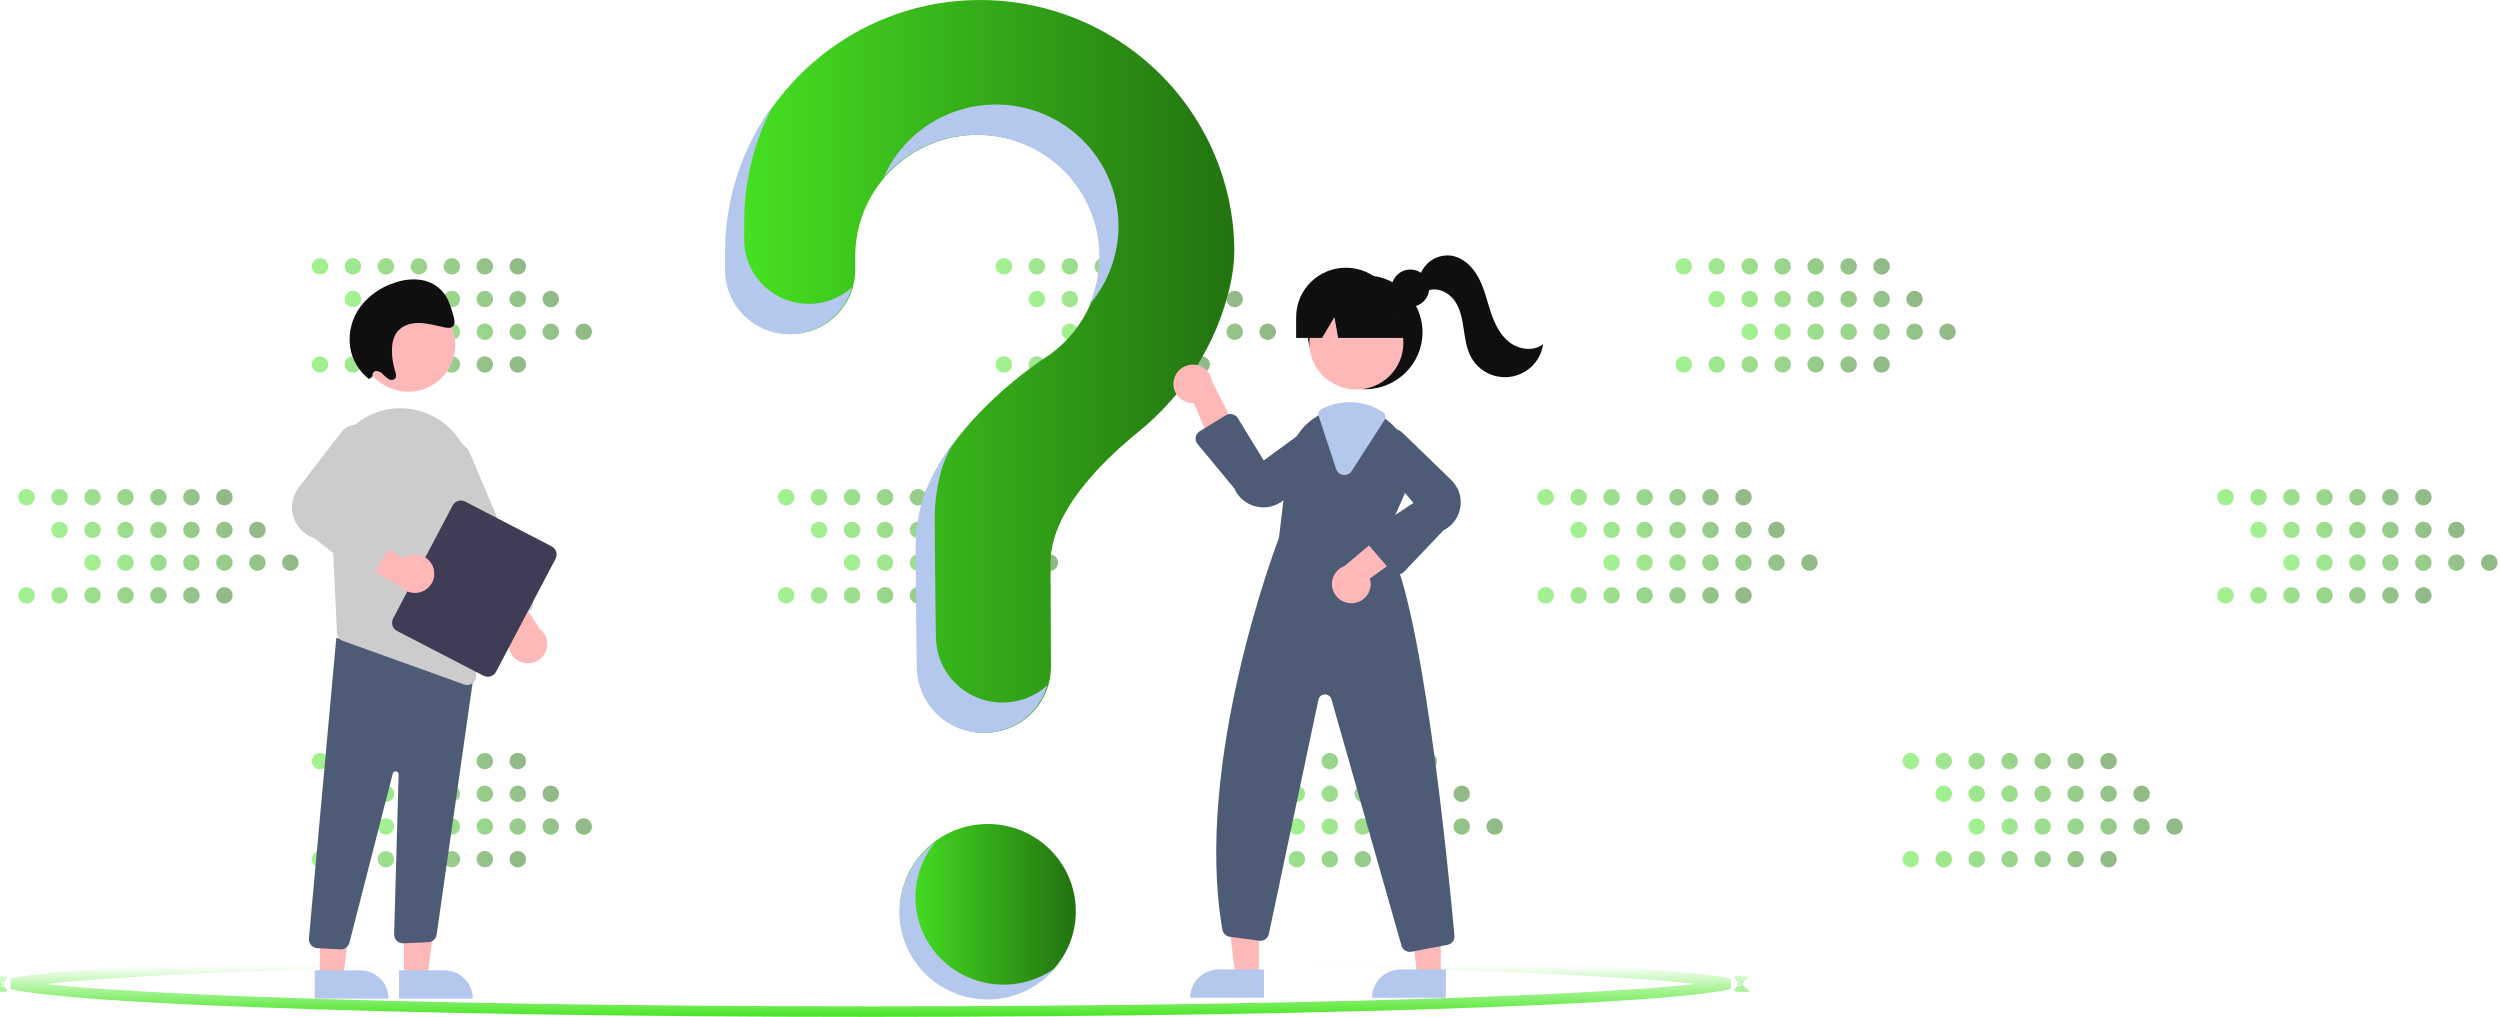 <svg width="949" height="386" viewBox="0 0 949 386" fill="none" xmlns="http://www.w3.org/2000/svg">
<rect width="949" height="386" fill="none"/>
<g opacity="0.5">
<path fill-rule="evenodd" clip-rule="evenodd" d="M124.582 101.104C124.582 102.818 123.181 104.207 121.453 104.207C119.725 104.207 118.324 102.818 118.324 101.104C118.324 99.389 119.725 98 121.453 98C123.181 98 124.582 99.389 124.582 101.104ZM137.098 101.104C137.098 102.818 135.697 104.207 133.969 104.207C132.241 104.207 130.84 102.818 130.84 101.104C130.84 99.39 132.241 98 133.969 98C135.697 98 137.098 99.39 137.098 101.104ZM146.485 104.207C148.213 104.207 149.614 102.818 149.614 101.104C149.614 99.39 148.213 98 146.485 98C144.757 98 143.356 99.39 143.356 101.104C143.356 102.818 144.757 104.207 146.485 104.207ZM162.13 101.104C162.13 102.818 160.729 104.207 159.001 104.207C157.273 104.207 155.872 102.818 155.872 101.104C155.872 99.39 157.273 98 159.001 98C160.729 98 162.13 99.39 162.13 101.104ZM171.516 104.207C173.245 104.207 174.645 102.818 174.645 101.104C174.645 99.39 173.245 98 171.516 98C169.788 98 168.387 99.39 168.387 101.104C168.387 102.818 169.788 104.207 171.516 104.207ZM187.161 101.104C187.161 102.818 185.76 104.207 184.032 104.207C182.304 104.207 180.903 102.818 180.903 101.104C180.903 99.39 182.304 98 184.032 98C185.76 98 187.161 99.39 187.161 101.104ZM196.548 104.207C198.276 104.207 199.677 102.818 199.677 101.104C199.677 99.39 198.276 98 196.548 98C194.82 98 193.419 99.39 193.419 101.104C193.419 102.818 194.82 104.207 196.548 104.207Z" fill="url(#paint0_linear_0_1)"/>
<path fill-rule="evenodd" clip-rule="evenodd" d="M137.098 113.519C137.098 115.233 135.697 116.622 133.969 116.622C132.241 116.622 130.84 115.233 130.84 113.519C130.84 111.805 132.241 110.415 133.969 110.415C135.697 110.415 137.098 111.805 137.098 113.519ZM149.614 113.519C149.614 115.233 148.213 116.622 146.485 116.622C144.757 116.622 143.356 115.233 143.356 113.519C143.356 111.805 144.757 110.415 146.485 110.415C148.213 110.415 149.614 111.805 149.614 113.519ZM159.001 116.622C160.729 116.622 162.13 115.233 162.13 113.519C162.13 111.805 160.729 110.415 159.001 110.415C157.273 110.415 155.872 111.805 155.872 113.519C155.872 115.233 157.273 116.622 159.001 116.622ZM174.645 113.519C174.645 115.233 173.245 116.622 171.516 116.622C169.788 116.622 168.387 115.233 168.387 113.519C168.387 111.805 169.788 110.415 171.516 110.415C173.245 110.415 174.645 111.805 174.645 113.519ZM184.032 116.622C185.76 116.622 187.161 115.233 187.161 113.519C187.161 111.805 185.76 110.415 184.032 110.415C182.304 110.415 180.903 111.805 180.903 113.519C180.903 115.233 182.304 116.622 184.032 116.622ZM199.677 113.519C199.677 115.233 198.276 116.622 196.548 116.622C194.82 116.622 193.419 115.233 193.419 113.519C193.419 111.805 194.82 110.415 196.548 110.415C198.276 110.415 199.677 111.805 199.677 113.519ZM209.064 116.622C210.792 116.622 212.193 115.233 212.193 113.519C212.193 111.805 210.792 110.415 209.064 110.415C207.336 110.415 205.935 111.805 205.935 113.519C205.935 115.233 207.336 116.622 209.064 116.622Z" fill="url(#paint1_linear_0_1)"/>
<path fill-rule="evenodd" clip-rule="evenodd" d="M149.614 125.934C149.614 127.648 148.213 129.037 146.485 129.037C144.756 129.037 143.356 127.648 143.356 125.934C143.356 124.22 144.756 122.83 146.485 122.83C148.213 122.83 149.614 124.22 149.614 125.934ZM162.13 125.934C162.13 127.648 160.729 129.038 159.001 129.038C157.273 129.038 155.872 127.648 155.872 125.934C155.872 124.22 157.273 122.83 159.001 122.83C160.729 122.83 162.13 124.22 162.13 125.934ZM171.517 129.038C173.245 129.038 174.646 127.648 174.646 125.934C174.646 124.22 173.245 122.83 171.517 122.83C169.788 122.83 168.388 124.22 168.388 125.934C168.388 127.648 169.788 129.038 171.517 129.038ZM187.162 125.934C187.162 127.648 185.761 129.038 184.033 129.038C182.304 129.038 180.904 127.648 180.904 125.934C180.904 124.22 182.304 122.83 184.033 122.83C185.761 122.83 187.162 124.22 187.162 125.934ZM196.549 129.038C198.277 129.038 199.678 127.648 199.678 125.934C199.678 124.22 198.277 122.83 196.549 122.83C194.82 122.83 193.42 124.22 193.42 125.934C193.42 127.648 194.82 129.038 196.549 129.038ZM212.193 125.934C212.193 127.648 210.792 129.038 209.064 129.038C207.336 129.038 205.935 127.648 205.935 125.934C205.935 124.22 207.336 122.83 209.064 122.83C210.792 122.83 212.193 124.22 212.193 125.934ZM221.58 129.038C223.308 129.038 224.709 127.648 224.709 125.934C224.709 124.22 223.308 122.83 221.58 122.83C219.852 122.83 218.451 124.22 218.451 125.934C218.451 127.648 219.852 129.038 221.58 129.038Z" fill="url(#paint2_linear_0_1)"/>
<path fill-rule="evenodd" clip-rule="evenodd" d="M137.098 138.348C137.098 140.063 135.697 141.452 133.969 141.452C132.241 141.452 130.84 140.063 130.84 138.348C130.84 136.634 132.241 135.245 133.969 135.245C135.697 135.245 137.098 136.634 137.098 138.348ZM124.582 138.349C124.582 140.063 123.181 141.452 121.453 141.452C119.725 141.452 118.324 140.063 118.324 138.349C118.324 136.634 119.725 135.245 121.453 135.245C123.181 135.245 124.582 136.634 124.582 138.349ZM146.485 141.452C148.213 141.452 149.614 140.063 149.614 138.348C149.614 136.634 148.213 135.245 146.485 135.245C144.757 135.245 143.356 136.634 143.356 138.348C143.356 140.063 144.757 141.452 146.485 141.452ZM162.13 138.348C162.13 140.063 160.729 141.452 159.001 141.452C157.273 141.452 155.872 140.063 155.872 138.348C155.872 136.634 157.273 135.245 159.001 135.245C160.729 135.245 162.13 136.634 162.13 138.348ZM171.516 141.452C173.245 141.452 174.645 140.063 174.645 138.348C174.645 136.634 173.245 135.245 171.516 135.245C169.788 135.245 168.387 136.634 168.387 138.348C168.387 140.063 169.788 141.452 171.516 141.452ZM187.161 138.348C187.161 140.063 185.76 141.452 184.032 141.452C182.304 141.452 180.903 140.063 180.903 138.348C180.903 136.634 182.304 135.245 184.032 135.245C185.76 135.245 187.161 136.634 187.161 138.348ZM196.548 141.452C198.276 141.452 199.677 140.063 199.677 138.348C199.677 136.634 198.276 135.245 196.548 135.245C194.82 135.245 193.419 136.634 193.419 138.348C193.419 140.063 194.82 141.452 196.548 141.452Z" fill="url(#paint3_linear_0_1)"/>
</g>
<g opacity="0.5">
<path fill-rule="evenodd" clip-rule="evenodd" d="M124.582 288.907C124.582 290.621 123.181 292.011 121.453 292.011C119.725 292.011 118.324 290.621 118.324 288.907C118.324 287.193 119.725 285.803 121.453 285.803C123.181 285.803 124.582 287.193 124.582 288.907ZM137.098 288.907C137.098 290.621 135.697 292.011 133.969 292.011C132.241 292.011 130.84 290.621 130.84 288.907C130.84 287.193 132.241 285.803 133.969 285.803C135.697 285.803 137.098 287.193 137.098 288.907ZM146.485 292.011C148.213 292.011 149.614 290.621 149.614 288.907C149.614 287.193 148.213 285.803 146.485 285.803C144.757 285.803 143.356 287.193 143.356 288.907C143.356 290.621 144.757 292.011 146.485 292.011ZM162.13 288.907C162.13 290.621 160.729 292.011 159.001 292.011C157.273 292.011 155.872 290.621 155.872 288.907C155.872 287.193 157.273 285.803 159.001 285.803C160.729 285.803 162.13 287.193 162.13 288.907ZM171.516 292.011C173.245 292.011 174.645 290.621 174.645 288.907C174.645 287.193 173.245 285.803 171.516 285.803C169.788 285.803 168.387 287.193 168.387 288.907C168.387 290.621 169.788 292.011 171.516 292.011ZM187.161 288.907C187.161 290.621 185.76 292.011 184.032 292.011C182.304 292.011 180.903 290.621 180.903 288.907C180.903 287.193 182.304 285.803 184.032 285.803C185.76 285.803 187.161 287.193 187.161 288.907ZM196.548 292.011C198.276 292.011 199.677 290.621 199.677 288.907C199.677 287.193 198.276 285.803 196.548 285.803C194.82 285.803 193.419 287.193 193.419 288.907C193.419 290.621 194.82 292.011 196.548 292.011Z" fill="url(#paint4_linear_0_1)"/>
<path fill-rule="evenodd" clip-rule="evenodd" d="M149.614 301.322C149.614 303.036 148.213 304.426 146.485 304.426C144.757 304.426 143.356 303.036 143.356 301.322C143.356 299.608 144.757 298.218 146.485 298.218C148.213 298.218 149.614 299.608 149.614 301.322ZM137.098 301.322C137.098 303.037 135.697 304.426 133.969 304.426C132.241 304.426 130.84 303.037 130.84 301.322C130.84 299.608 132.241 298.219 133.969 298.219C135.697 298.219 137.098 299.608 137.098 301.322ZM159.001 304.426C160.729 304.426 162.13 303.036 162.13 301.322C162.13 299.608 160.729 298.218 159.001 298.218C157.273 298.218 155.872 299.608 155.872 301.322C155.872 303.036 157.273 304.426 159.001 304.426ZM174.645 301.322C174.645 303.036 173.245 304.426 171.516 304.426C169.788 304.426 168.387 303.036 168.387 301.322C168.387 299.608 169.788 298.218 171.516 298.218C173.245 298.218 174.645 299.608 174.645 301.322ZM184.032 304.426C185.76 304.426 187.161 303.036 187.161 301.322C187.161 299.608 185.76 298.218 184.032 298.218C182.304 298.218 180.903 299.608 180.903 301.322C180.903 303.036 182.304 304.426 184.032 304.426ZM199.677 301.322C199.677 303.036 198.276 304.426 196.548 304.426C194.82 304.426 193.419 303.036 193.419 301.322C193.419 299.608 194.82 298.218 196.548 298.218C198.276 298.218 199.677 299.608 199.677 301.322ZM209.064 304.426C210.792 304.426 212.193 303.036 212.193 301.322C212.193 299.608 210.792 298.218 209.064 298.218C207.336 298.218 205.935 299.608 205.935 301.322C205.935 303.036 207.336 304.426 209.064 304.426Z" fill="url(#paint5_linear_0_1)"/>
<path fill-rule="evenodd" clip-rule="evenodd" d="M149.614 313.737C149.614 315.451 148.213 316.841 146.485 316.841C144.756 316.841 143.356 315.451 143.356 313.737C143.356 312.023 144.756 310.633 146.485 310.633C148.213 310.633 149.614 312.023 149.614 313.737ZM162.13 313.737C162.13 315.451 160.729 316.841 159.001 316.841C157.273 316.841 155.872 315.451 155.872 313.737C155.872 312.023 157.273 310.633 159.001 310.633C160.729 310.633 162.13 312.023 162.13 313.737ZM171.517 316.841C173.245 316.841 174.646 315.451 174.646 313.737C174.646 312.023 173.245 310.633 171.517 310.633C169.788 310.633 168.388 312.023 168.388 313.737C168.388 315.451 169.788 316.841 171.517 316.841ZM187.162 313.737C187.162 315.451 185.761 316.841 184.033 316.841C182.304 316.841 180.904 315.451 180.904 313.737C180.904 312.023 182.304 310.633 184.033 310.633C185.761 310.633 187.162 312.023 187.162 313.737ZM196.549 316.841C198.277 316.841 199.678 315.451 199.678 313.737C199.678 312.023 198.277 310.633 196.549 310.633C194.82 310.633 193.42 312.023 193.42 313.737C193.42 315.451 194.82 316.841 196.549 316.841ZM212.193 313.737C212.193 315.451 210.792 316.841 209.064 316.841C207.336 316.841 205.935 315.451 205.935 313.737C205.935 312.023 207.336 310.633 209.064 310.633C210.792 310.633 212.193 312.023 212.193 313.737ZM221.58 316.841C223.308 316.841 224.709 315.451 224.709 313.737C224.709 312.023 223.308 310.633 221.58 310.633C219.852 310.633 218.451 312.023 218.451 313.737C218.451 315.451 219.852 316.841 221.58 316.841Z" fill="url(#paint6_linear_0_1)"/>
<path fill-rule="evenodd" clip-rule="evenodd" d="M137.098 326.152C137.098 327.866 135.697 329.256 133.969 329.256C132.241 329.256 130.84 327.866 130.84 326.152C130.84 324.438 132.241 323.048 133.969 323.048C135.697 323.048 137.098 324.438 137.098 326.152ZM124.582 326.152C124.582 327.866 123.181 329.256 121.453 329.256C119.725 329.256 118.324 327.866 118.324 326.152C118.324 324.438 119.725 323.048 121.453 323.048C123.181 323.048 124.582 324.438 124.582 326.152ZM146.485 329.256C148.213 329.256 149.614 327.866 149.614 326.152C149.614 324.438 148.213 323.048 146.485 323.048C144.757 323.048 143.356 324.438 143.356 326.152C143.356 327.866 144.757 329.256 146.485 329.256ZM162.13 326.152C162.13 327.866 160.729 329.256 159.001 329.256C157.273 329.256 155.872 327.866 155.872 326.152C155.872 324.438 157.273 323.048 159.001 323.048C160.729 323.048 162.13 324.438 162.13 326.152ZM171.516 329.256C173.245 329.256 174.645 327.866 174.645 326.152C174.645 324.438 173.245 323.048 171.516 323.048C169.788 323.048 168.387 324.438 168.387 326.152C168.387 327.866 169.788 329.256 171.516 329.256ZM187.161 326.152C187.161 327.866 185.76 329.256 184.032 329.256C182.304 329.256 180.903 327.866 180.903 326.152C180.903 324.438 182.304 323.048 184.032 323.048C185.76 323.048 187.161 324.438 187.161 326.152ZM196.548 329.256C198.276 329.256 199.677 327.866 199.677 326.152C199.677 324.438 198.276 323.048 196.548 323.048C194.82 323.048 193.419 324.438 193.419 326.152C193.419 327.866 194.82 329.256 196.548 329.256Z" fill="url(#paint7_linear_0_1)"/>
</g>
<g opacity="0.5">
<path fill-rule="evenodd" clip-rule="evenodd" d="M602.378 188.745C602.378 190.459 600.977 191.849 599.249 191.849C597.52 191.849 596.12 190.459 596.12 188.745C596.12 187.031 597.52 185.641 599.249 185.641C600.977 185.641 602.378 187.031 602.378 188.745ZM589.862 188.745C589.862 190.459 588.461 191.849 586.733 191.849C585.004 191.849 583.604 190.459 583.604 188.745C583.604 187.031 585.004 185.642 586.733 185.642C588.461 185.642 589.862 187.031 589.862 188.745ZM611.764 191.849C613.492 191.849 614.893 190.459 614.893 188.745C614.893 187.031 613.492 185.641 611.764 185.641C610.036 185.641 608.635 187.031 608.635 188.745C608.635 190.459 610.036 191.849 611.764 191.849ZM627.409 188.745C627.409 190.459 626.008 191.849 624.28 191.849C622.552 191.849 621.151 190.459 621.151 188.745C621.151 187.031 622.552 185.641 624.28 185.641C626.008 185.641 627.409 187.031 627.409 188.745ZM636.796 191.849C638.524 191.849 639.925 190.459 639.925 188.745C639.925 187.031 638.524 185.641 636.796 185.641C635.068 185.641 633.667 187.031 633.667 188.745C633.667 190.459 635.068 191.849 636.796 191.849ZM652.441 188.745C652.441 190.459 651.04 191.849 649.312 191.849C647.584 191.849 646.183 190.459 646.183 188.745C646.183 187.031 647.584 185.641 649.312 185.641C651.04 185.641 652.441 187.031 652.441 188.745ZM661.828 191.849C663.556 191.849 664.957 190.459 664.957 188.745C664.957 187.031 663.556 185.641 661.828 185.641C660.1 185.641 658.699 187.031 658.699 188.745C658.699 190.459 660.1 191.849 661.828 191.849Z" fill="url(#paint8_linear_0_1)"/>
<path fill-rule="evenodd" clip-rule="evenodd" d="M602.378 201.16C602.378 202.874 600.977 204.264 599.249 204.264C597.52 204.264 596.12 202.874 596.12 201.16C596.12 199.446 597.52 198.057 599.249 198.057C600.977 198.057 602.378 199.446 602.378 201.16ZM614.893 201.16C614.893 202.874 613.492 204.264 611.764 204.264C610.036 204.264 608.635 202.874 608.635 201.16C608.635 199.446 610.036 198.057 611.764 198.057C613.492 198.057 614.893 199.446 614.893 201.16ZM624.28 204.264C626.008 204.264 627.409 202.874 627.409 201.16C627.409 199.446 626.008 198.057 624.28 198.057C622.552 198.057 621.151 199.446 621.151 201.16C621.151 202.874 622.552 204.264 624.28 204.264ZM639.925 201.16C639.925 202.874 638.524 204.264 636.796 204.264C635.068 204.264 633.667 202.874 633.667 201.16C633.667 199.446 635.068 198.057 636.796 198.057C638.524 198.057 639.925 199.446 639.925 201.16ZM649.312 204.264C651.04 204.264 652.441 202.874 652.441 201.16C652.441 199.446 651.04 198.057 649.312 198.057C647.584 198.057 646.183 199.446 646.183 201.16C646.183 202.874 647.584 204.264 649.312 204.264ZM664.957 201.16C664.957 202.874 663.556 204.264 661.828 204.264C660.1 204.264 658.699 202.874 658.699 201.16C658.699 199.446 660.1 198.057 661.828 198.057C663.556 198.057 664.957 199.446 664.957 201.16ZM674.344 204.264C676.072 204.264 677.473 202.874 677.473 201.16C677.473 199.446 676.072 198.057 674.344 198.057C672.616 198.057 671.215 199.446 671.215 201.16C671.215 202.874 672.616 204.264 674.344 204.264Z" fill="url(#paint9_linear_0_1)"/>
<path fill-rule="evenodd" clip-rule="evenodd" d="M627.409 213.575C627.409 215.289 626.008 216.679 624.28 216.679C622.552 216.679 621.151 215.289 621.151 213.575C621.151 211.861 622.552 210.472 624.28 210.472C626.008 210.472 627.409 211.861 627.409 213.575ZM614.893 213.575C614.893 215.289 613.492 216.679 611.764 216.679C610.036 216.679 608.635 215.289 608.635 213.575C608.635 211.861 610.036 210.472 611.764 210.472C613.492 210.472 614.893 211.861 614.893 213.575ZM636.796 216.679C638.524 216.679 639.925 215.289 639.925 213.575C639.925 211.861 638.524 210.472 636.796 210.472C635.068 210.472 633.667 211.861 633.667 213.575C633.667 215.289 635.068 216.679 636.796 216.679ZM652.441 213.575C652.441 215.289 651.04 216.679 649.312 216.679C647.584 216.679 646.183 215.289 646.183 213.575C646.183 211.861 647.584 210.472 649.312 210.472C651.04 210.472 652.441 211.861 652.441 213.575ZM661.828 216.679C663.556 216.679 664.957 215.289 664.957 213.575C664.957 211.861 663.556 210.472 661.828 210.472C660.1 210.472 658.699 211.861 658.699 213.575C658.699 215.289 660.1 216.679 661.828 216.679ZM677.473 213.575C677.473 215.289 676.072 216.679 674.344 216.679C672.616 216.679 671.215 215.289 671.215 213.575C671.215 211.861 672.616 210.472 674.344 210.472C676.072 210.472 677.473 211.861 677.473 213.575ZM686.86 216.679C688.588 216.679 689.989 215.289 689.989 213.575C689.989 211.861 688.588 210.472 686.86 210.472C685.132 210.472 683.731 211.861 683.731 213.575C683.731 215.289 685.132 216.679 686.86 216.679Z" fill="url(#paint10_linear_0_1)"/>
<path fill-rule="evenodd" clip-rule="evenodd" d="M602.378 225.99C602.378 227.704 600.977 229.094 599.249 229.094C597.52 229.094 596.12 227.704 596.12 225.99C596.12 224.276 597.52 222.886 599.249 222.886C600.977 222.886 602.378 224.276 602.378 225.99ZM589.862 225.99C589.862 227.704 588.461 229.094 586.733 229.094C585.004 229.094 583.604 227.704 583.604 225.99C583.604 224.276 585.004 222.887 586.733 222.887C588.461 222.887 589.862 224.276 589.862 225.99ZM611.764 229.094C613.492 229.094 614.893 227.704 614.893 225.99C614.893 224.276 613.492 222.886 611.764 222.886C610.036 222.886 608.635 224.276 608.635 225.99C608.635 227.704 610.036 229.094 611.764 229.094ZM627.409 225.99C627.409 227.704 626.008 229.094 624.28 229.094C622.552 229.094 621.151 227.704 621.151 225.99C621.151 224.276 622.552 222.886 624.28 222.886C626.008 222.886 627.409 224.276 627.409 225.99ZM636.796 229.094C638.524 229.094 639.925 227.704 639.925 225.99C639.925 224.276 638.524 222.886 636.796 222.886C635.068 222.886 633.667 224.276 633.667 225.99C633.667 227.704 635.068 229.094 636.796 229.094ZM652.441 225.99C652.441 227.704 651.04 229.094 649.312 229.094C647.584 229.094 646.183 227.704 646.183 225.99C646.183 224.276 647.584 222.886 649.312 222.886C651.04 222.886 652.441 224.276 652.441 225.99ZM661.828 229.094C663.556 229.094 664.957 227.704 664.957 225.99C664.957 224.276 663.556 222.886 661.828 222.886C660.1 222.886 658.699 224.276 658.699 225.99C658.699 227.704 660.1 229.094 661.828 229.094Z" fill="url(#paint11_linear_0_1)"/>
</g>
<g opacity="0.5">
<path fill-rule="evenodd" clip-rule="evenodd" d="M860.459 188.745C860.459 190.459 859.058 191.849 857.33 191.849C855.602 191.849 854.201 190.459 854.201 188.745C854.201 187.031 855.602 185.641 857.33 185.641C859.058 185.641 860.459 187.031 860.459 188.745ZM847.943 188.745C847.943 190.459 846.542 191.849 844.814 191.849C843.086 191.849 841.685 190.459 841.685 188.745C841.685 187.031 843.086 185.642 844.814 185.642C846.542 185.642 847.943 187.031 847.943 188.745ZM869.846 191.849C871.574 191.849 872.975 190.459 872.975 188.745C872.975 187.031 871.574 185.641 869.846 185.641C868.118 185.641 866.717 187.031 866.717 188.745C866.717 190.459 868.118 191.849 869.846 191.849ZM885.491 188.745C885.491 190.459 884.09 191.849 882.362 191.849C880.634 191.849 879.233 190.459 879.233 188.745C879.233 187.031 880.634 185.641 882.362 185.641C884.09 185.641 885.491 187.031 885.491 188.745ZM894.877 191.849C896.606 191.849 898.006 190.459 898.006 188.745C898.006 187.031 896.606 185.641 894.877 185.641C893.149 185.641 891.748 187.031 891.748 188.745C891.748 190.459 893.149 191.849 894.877 191.849ZM910.522 188.745C910.522 190.459 909.121 191.849 907.393 191.849C905.665 191.849 904.264 190.459 904.264 188.745C904.264 187.031 905.665 185.641 907.393 185.641C909.121 185.641 910.522 187.031 910.522 188.745ZM919.909 191.849C921.637 191.849 923.038 190.459 923.038 188.745C923.038 187.031 921.637 185.641 919.909 185.641C918.181 185.641 916.78 187.031 916.78 188.745C916.78 190.459 918.181 191.849 919.909 191.849Z" fill="url(#paint12_linear_0_1)"/>
<path fill-rule="evenodd" clip-rule="evenodd" d="M860.459 201.16C860.459 202.874 859.058 204.264 857.33 204.264C855.602 204.264 854.201 202.874 854.201 201.16C854.201 199.446 855.602 198.057 857.33 198.057C859.058 198.057 860.459 199.446 860.459 201.16ZM872.975 201.16C872.975 202.874 871.574 204.264 869.846 204.264C868.118 204.264 866.717 202.874 866.717 201.16C866.717 199.446 868.118 198.057 869.846 198.057C871.574 198.057 872.975 199.446 872.975 201.16ZM882.362 204.264C884.09 204.264 885.491 202.874 885.491 201.16C885.491 199.446 884.09 198.057 882.362 198.057C880.634 198.057 879.233 199.446 879.233 201.16C879.233 202.874 880.634 204.264 882.362 204.264ZM898.006 201.16C898.006 202.874 896.606 204.264 894.877 204.264C893.149 204.264 891.748 202.874 891.748 201.16C891.748 199.446 893.149 198.057 894.877 198.057C896.606 198.057 898.006 199.446 898.006 201.16ZM907.393 204.264C909.121 204.264 910.522 202.874 910.522 201.16C910.522 199.446 909.121 198.057 907.393 198.057C905.665 198.057 904.264 199.446 904.264 201.16C904.264 202.874 905.665 204.264 907.393 204.264ZM923.038 201.16C923.038 202.874 921.637 204.264 919.909 204.264C918.181 204.264 916.78 202.874 916.78 201.16C916.78 199.446 918.181 198.057 919.909 198.057C921.637 198.057 923.038 199.446 923.038 201.16ZM932.425 204.264C934.153 204.264 935.554 202.874 935.554 201.16C935.554 199.446 934.153 198.057 932.425 198.057C930.697 198.057 929.296 199.446 929.296 201.16C929.296 202.874 930.697 204.264 932.425 204.264Z" fill="url(#paint13_linear_0_1)"/>
<path fill-rule="evenodd" clip-rule="evenodd" d="M885.491 213.575C885.491 215.289 884.09 216.679 882.362 216.679C880.634 216.679 879.233 215.289 879.233 213.575C879.233 211.861 880.634 210.472 882.362 210.472C884.09 210.472 885.491 211.861 885.491 213.575ZM872.975 213.575C872.975 215.289 871.574 216.679 869.846 216.679C868.118 216.679 866.717 215.289 866.717 213.575C866.717 211.861 868.118 210.472 869.846 210.472C871.574 210.472 872.975 211.861 872.975 213.575ZM894.878 216.679C896.606 216.679 898.007 215.289 898.007 213.575C898.007 211.861 896.606 210.472 894.878 210.472C893.15 210.472 891.749 211.861 891.749 213.575C891.749 215.289 893.15 216.679 894.878 216.679ZM910.523 213.575C910.523 215.289 909.122 216.679 907.394 216.679C905.666 216.679 904.265 215.289 904.265 213.575C904.265 211.861 905.666 210.472 907.394 210.472C909.122 210.472 910.523 211.861 910.523 213.575ZM919.91 216.679C921.638 216.679 923.039 215.289 923.039 213.575C923.039 211.861 921.638 210.472 919.91 210.472C918.181 210.472 916.781 211.861 916.781 213.575C916.781 215.289 918.181 216.679 919.91 216.679ZM935.554 213.575C935.554 215.289 934.153 216.679 932.425 216.679C930.697 216.679 929.296 215.289 929.296 213.575C929.296 211.861 930.697 210.472 932.425 210.472C934.153 210.472 935.554 211.861 935.554 213.575ZM944.941 216.679C946.669 216.679 948.07 215.289 948.07 213.575C948.07 211.861 946.669 210.472 944.941 210.472C943.213 210.472 941.812 211.861 941.812 213.575C941.812 215.289 943.213 216.679 944.941 216.679Z" fill="url(#paint14_linear_0_1)"/>
<path fill-rule="evenodd" clip-rule="evenodd" d="M860.459 225.99C860.459 227.704 859.058 229.094 857.33 229.094C855.602 229.094 854.201 227.704 854.201 225.99C854.201 224.276 855.602 222.886 857.33 222.886C859.058 222.886 860.459 224.276 860.459 225.99ZM847.943 225.99C847.943 227.704 846.542 229.094 844.814 229.094C843.086 229.094 841.685 227.704 841.685 225.99C841.685 224.276 843.086 222.887 844.814 222.887C846.542 222.887 847.943 224.276 847.943 225.99ZM869.846 229.094C871.574 229.094 872.975 227.704 872.975 225.99C872.975 224.276 871.574 222.886 869.846 222.886C868.118 222.886 866.717 224.276 866.717 225.99C866.717 227.704 868.118 229.094 869.846 229.094ZM885.491 225.99C885.491 227.704 884.09 229.094 882.362 229.094C880.634 229.094 879.233 227.704 879.233 225.99C879.233 224.276 880.634 222.886 882.362 222.886C884.09 222.886 885.491 224.276 885.491 225.99ZM894.877 229.094C896.606 229.094 898.006 227.704 898.006 225.99C898.006 224.276 896.606 222.886 894.877 222.886C893.149 222.886 891.748 224.276 891.748 225.99C891.748 227.704 893.149 229.094 894.877 229.094ZM910.522 225.99C910.522 227.704 909.121 229.094 907.393 229.094C905.665 229.094 904.264 227.704 904.264 225.99C904.264 224.276 905.665 222.886 907.393 222.886C909.121 222.886 910.522 224.276 910.522 225.99ZM919.909 229.094C921.637 229.094 923.038 227.704 923.038 225.99C923.038 224.276 921.637 222.886 919.909 222.886C918.181 222.886 916.78 224.276 916.78 225.99C916.78 227.704 918.181 229.094 919.909 229.094Z" fill="url(#paint15_linear_0_1)"/>
</g>
<g opacity="0.5">
<path fill-rule="evenodd" clip-rule="evenodd" d="M384.203 101.104C384.203 102.818 382.802 104.207 381.074 104.207C379.346 104.207 377.945 102.818 377.945 101.104C377.945 99.389 379.346 98 381.074 98C382.802 98 384.203 99.389 384.203 101.104ZM396.719 101.104C396.719 102.818 395.318 104.207 393.59 104.207C391.862 104.207 390.461 102.818 390.461 101.104C390.461 99.39 391.862 98 393.59 98C395.318 98 396.719 99.39 396.719 101.104ZM406.106 104.207C407.834 104.207 409.235 102.818 409.235 101.104C409.235 99.39 407.834 98 406.106 98C404.378 98 402.977 99.39 402.977 101.104C402.977 102.818 404.378 104.207 406.106 104.207ZM421.751 101.104C421.751 102.818 420.35 104.207 418.622 104.207C416.894 104.207 415.493 102.818 415.493 101.104C415.493 99.39 416.894 98 418.622 98C420.35 98 421.751 99.39 421.751 101.104ZM431.138 104.207C432.866 104.207 434.267 102.818 434.267 101.104C434.267 99.39 432.866 98 431.138 98C429.41 98 428.009 99.39 428.009 101.104C428.009 102.818 429.41 104.207 431.138 104.207ZM446.783 101.104C446.783 102.818 445.382 104.207 443.654 104.207C441.926 104.207 440.525 102.818 440.525 101.104C440.525 99.39 441.926 98 443.654 98C445.382 98 446.783 99.39 446.783 101.104ZM456.17 104.207C457.898 104.207 459.299 102.818 459.299 101.104C459.299 99.39 457.898 98 456.17 98C454.442 98 453.041 99.39 453.041 101.104C453.041 102.818 454.442 104.207 456.17 104.207Z" fill="url(#paint16_linear_0_1)"/>
<path fill-rule="evenodd" clip-rule="evenodd" d="M396.719 113.519C396.719 115.233 395.318 116.622 393.59 116.622C391.862 116.622 390.461 115.233 390.461 113.519C390.461 111.805 391.862 110.415 393.59 110.415C395.318 110.415 396.719 111.805 396.719 113.519ZM409.235 113.519C409.235 115.233 407.834 116.622 406.106 116.622C404.378 116.622 402.977 115.233 402.977 113.519C402.977 111.805 404.378 110.415 406.106 110.415C407.834 110.415 409.235 111.805 409.235 113.519ZM418.622 116.622C420.35 116.622 421.751 115.233 421.751 113.519C421.751 111.805 420.35 110.415 418.622 110.415C416.894 110.415 415.493 111.805 415.493 113.519C415.493 115.233 416.894 116.622 418.622 116.622ZM434.267 113.519C434.267 115.233 432.866 116.622 431.138 116.622C429.41 116.622 428.009 115.233 428.009 113.519C428.009 111.805 429.41 110.415 431.138 110.415C432.866 110.415 434.267 111.805 434.267 113.519ZM443.654 116.622C445.382 116.622 446.783 115.233 446.783 113.519C446.783 111.805 445.382 110.415 443.654 110.415C441.926 110.415 440.525 111.805 440.525 113.519C440.525 115.233 441.926 116.622 443.654 116.622ZM459.299 113.519C459.299 115.233 457.898 116.622 456.17 116.622C454.442 116.622 453.041 115.233 453.041 113.519C453.041 111.805 454.442 110.415 456.17 110.415C457.898 110.415 459.299 111.805 459.299 113.519ZM468.686 116.622C470.414 116.622 471.815 115.233 471.815 113.519C471.815 111.805 470.414 110.415 468.686 110.415C466.958 110.415 465.557 111.805 465.557 113.519C465.557 115.233 466.958 116.622 468.686 116.622Z" fill="url(#paint17_linear_0_1)"/>
<path fill-rule="evenodd" clip-rule="evenodd" d="M409.235 125.934C409.235 127.648 407.834 129.037 406.106 129.037C404.378 129.037 402.977 127.648 402.977 125.934C402.977 124.22 404.378 122.83 406.106 122.83C407.834 122.83 409.235 124.22 409.235 125.934ZM421.751 125.934C421.751 127.648 420.35 129.038 418.622 129.038C416.894 129.038 415.493 127.648 415.493 125.934C415.493 124.22 416.894 122.83 418.622 122.83C420.35 122.83 421.751 124.22 421.751 125.934ZM431.138 129.038C432.866 129.038 434.267 127.648 434.267 125.934C434.267 124.22 432.866 122.83 431.138 122.83C429.41 122.83 428.009 124.22 428.009 125.934C428.009 127.648 429.41 129.038 431.138 129.038ZM446.783 125.934C446.783 127.648 445.382 129.038 443.654 129.038C441.926 129.038 440.525 127.648 440.525 125.934C440.525 124.22 441.926 122.83 443.654 122.83C445.382 122.83 446.783 124.22 446.783 125.934ZM456.17 129.038C457.898 129.038 459.299 127.648 459.299 125.934C459.299 124.22 457.898 122.83 456.17 122.83C454.442 122.83 453.041 124.22 453.041 125.934C453.041 127.648 454.442 129.038 456.17 129.038ZM471.815 125.934C471.815 127.648 470.414 129.038 468.686 129.038C466.958 129.038 465.557 127.648 465.557 125.934C465.557 124.22 466.958 122.83 468.686 122.83C470.414 122.83 471.815 124.22 471.815 125.934ZM481.202 129.038C482.93 129.038 484.331 127.648 484.331 125.934C484.331 124.22 482.93 122.83 481.202 122.83C479.473 122.83 478.073 124.22 478.073 125.934C478.073 127.648 479.473 129.038 481.202 129.038Z" fill="url(#paint18_linear_0_1)"/>
<path fill-rule="evenodd" clip-rule="evenodd" d="M396.719 138.348C396.719 140.063 395.318 141.452 393.59 141.452C391.862 141.452 390.461 140.063 390.461 138.348C390.461 136.634 391.862 135.245 393.59 135.245C395.318 135.245 396.719 136.634 396.719 138.348ZM384.203 138.349C384.203 140.063 382.802 141.452 381.074 141.452C379.346 141.452 377.945 140.063 377.945 138.349C377.945 136.634 379.346 135.245 381.074 135.245C382.802 135.245 384.203 136.634 384.203 138.349ZM406.106 141.452C407.834 141.452 409.235 140.063 409.235 138.348C409.235 136.634 407.834 135.245 406.106 135.245C404.378 135.245 402.977 136.634 402.977 138.348C402.977 140.063 404.378 141.452 406.106 141.452ZM421.751 138.348C421.751 140.063 420.35 141.452 418.622 141.452C416.894 141.452 415.493 140.063 415.493 138.348C415.493 136.634 416.894 135.245 418.622 135.245C420.35 135.245 421.751 136.634 421.751 138.348ZM431.138 141.452C432.866 141.452 434.267 140.063 434.267 138.348C434.267 136.634 432.866 135.245 431.138 135.245C429.41 135.245 428.009 136.634 428.009 138.348C428.009 140.063 429.41 141.452 431.138 141.452ZM446.783 138.348C446.783 140.063 445.382 141.452 443.654 141.452C441.926 141.452 440.525 140.063 440.525 138.348C440.525 136.634 441.926 135.245 443.654 135.245C445.382 135.245 446.783 136.634 446.783 138.348ZM456.17 141.452C457.898 141.452 459.299 140.063 459.299 138.348C459.299 136.634 457.898 135.245 456.17 135.245C454.442 135.245 453.041 136.634 453.041 138.348C453.041 140.063 454.442 141.452 456.17 141.452Z" fill="url(#paint19_linear_0_1)"/>
</g>
<g opacity="0.5">
<path fill-rule="evenodd" clip-rule="evenodd" d="M642.284 101.104C642.284 102.818 640.883 104.207 639.155 104.207C637.427 104.207 636.026 102.818 636.026 101.104C636.026 99.389 637.427 98 639.155 98C640.883 98 642.284 99.389 642.284 101.104ZM654.8 101.104C654.8 102.818 653.399 104.207 651.671 104.207C649.943 104.207 648.542 102.818 648.542 101.104C648.542 99.39 649.943 98 651.671 98C653.399 98 654.8 99.39 654.8 101.104ZM664.187 104.207C665.915 104.207 667.316 102.818 667.316 101.104C667.316 99.39 665.915 98 664.187 98C662.459 98 661.058 99.39 661.058 101.104C661.058 102.818 662.459 104.207 664.187 104.207ZM679.832 101.104C679.832 102.818 678.431 104.207 676.703 104.207C674.975 104.207 673.574 102.818 673.574 101.104C673.574 99.39 674.975 98 676.703 98C678.431 98 679.832 99.39 679.832 101.104ZM689.219 104.207C690.947 104.207 692.348 102.818 692.348 101.104C692.348 99.39 690.947 98 689.219 98C687.491 98 686.09 99.39 686.09 101.104C686.09 102.818 687.491 104.207 689.219 104.207ZM704.864 101.104C704.864 102.818 703.463 104.207 701.735 104.207C700.007 104.207 698.606 102.818 698.606 101.104C698.606 99.39 700.007 98 701.735 98C703.463 98 704.864 99.39 704.864 101.104ZM714.251 104.207C715.979 104.207 717.38 102.818 717.38 101.104C717.38 99.39 715.979 98 714.251 98C712.523 98 711.122 99.39 711.122 101.104C711.122 102.818 712.523 104.207 714.251 104.207Z" fill="url(#paint20_linear_0_1)"/>
<path fill-rule="evenodd" clip-rule="evenodd" d="M654.8 113.519C654.8 115.233 653.399 116.622 651.671 116.622C649.943 116.622 648.542 115.233 648.542 113.519C648.542 111.805 649.943 110.415 651.671 110.415C653.399 110.415 654.8 111.805 654.8 113.519ZM667.316 113.519C667.316 115.233 665.915 116.622 664.187 116.622C662.459 116.622 661.058 115.233 661.058 113.519C661.058 111.805 662.459 110.415 664.187 110.415C665.915 110.415 667.316 111.805 667.316 113.519ZM676.703 116.622C678.431 116.622 679.832 115.233 679.832 113.519C679.832 111.805 678.431 110.415 676.703 110.415C674.975 110.415 673.574 111.805 673.574 113.519C673.574 115.233 674.975 116.622 676.703 116.622ZM692.348 113.519C692.348 115.233 690.947 116.622 689.219 116.622C687.491 116.622 686.09 115.233 686.09 113.519C686.09 111.805 687.491 110.415 689.219 110.415C690.947 110.415 692.348 111.805 692.348 113.519ZM701.735 116.622C703.463 116.622 704.864 115.233 704.864 113.519C704.864 111.805 703.463 110.415 701.735 110.415C700.007 110.415 698.606 111.805 698.606 113.519C698.606 115.233 700.007 116.622 701.735 116.622ZM717.38 113.519C717.38 115.233 715.979 116.622 714.251 116.622C712.523 116.622 711.122 115.233 711.122 113.519C711.122 111.805 712.523 110.415 714.251 110.415C715.979 110.415 717.38 111.805 717.38 113.519ZM726.767 116.622C728.495 116.622 729.896 115.233 729.896 113.519C729.896 111.805 728.495 110.415 726.767 110.415C725.039 110.415 723.638 111.805 723.638 113.519C723.638 115.233 725.039 116.622 726.767 116.622Z" fill="url(#paint21_linear_0_1)"/>
<path fill-rule="evenodd" clip-rule="evenodd" d="M667.316 125.934C667.316 127.648 665.915 129.037 664.187 129.037C662.459 129.037 661.058 127.648 661.058 125.934C661.058 124.22 662.459 122.83 664.187 122.83C665.915 122.83 667.316 124.22 667.316 125.934ZM679.832 125.934C679.832 127.648 678.431 129.038 676.703 129.038C674.975 129.038 673.574 127.648 673.574 125.934C673.574 124.22 674.975 122.83 676.703 122.83C678.431 122.83 679.832 124.22 679.832 125.934ZM689.219 129.038C690.947 129.038 692.348 127.648 692.348 125.934C692.348 124.22 690.947 122.83 689.219 122.83C687.491 122.83 686.09 124.22 686.09 125.934C686.09 127.648 687.491 129.038 689.219 129.038ZM704.864 125.934C704.864 127.648 703.463 129.038 701.735 129.038C700.007 129.038 698.606 127.648 698.606 125.934C698.606 124.22 700.007 122.83 701.735 122.83C703.463 122.83 704.864 124.22 704.864 125.934ZM714.251 129.038C715.979 129.038 717.38 127.648 717.38 125.934C717.38 124.22 715.979 122.83 714.251 122.83C712.523 122.83 711.122 124.22 711.122 125.934C711.122 127.648 712.523 129.038 714.251 129.038ZM729.896 125.934C729.896 127.648 728.495 129.038 726.767 129.038C725.039 129.038 723.638 127.648 723.638 125.934C723.638 124.22 725.039 122.83 726.767 122.83C728.495 122.83 729.896 124.22 729.896 125.934ZM739.283 129.038C741.011 129.038 742.412 127.648 742.412 125.934C742.412 124.22 741.011 122.83 739.283 122.83C737.555 122.83 736.154 124.22 736.154 125.934C736.154 127.648 737.555 129.038 739.283 129.038Z" fill="url(#paint22_linear_0_1)"/>
<path fill-rule="evenodd" clip-rule="evenodd" d="M654.8 138.348C654.8 140.063 653.399 141.452 651.671 141.452C649.943 141.452 648.542 140.063 648.542 138.348C648.542 136.634 649.943 135.245 651.671 135.245C653.399 135.245 654.8 136.634 654.8 138.348ZM642.284 138.349C642.284 140.063 640.883 141.452 639.155 141.452C637.427 141.452 636.026 140.063 636.026 138.349C636.026 136.634 637.427 135.245 639.155 135.245C640.883 135.245 642.284 136.634 642.284 138.349ZM664.187 141.452C665.915 141.452 667.316 140.063 667.316 138.348C667.316 136.634 665.915 135.245 664.187 135.245C662.459 135.245 661.058 136.634 661.058 138.348C661.058 140.063 662.459 141.452 664.187 141.452ZM679.832 138.348C679.832 140.063 678.431 141.452 676.703 141.452C674.975 141.452 673.574 140.063 673.574 138.348C673.574 136.634 674.975 135.245 676.703 135.245C678.431 135.245 679.832 136.634 679.832 138.348ZM689.219 141.452C690.947 141.452 692.348 140.063 692.348 138.348C692.348 136.634 690.947 135.245 689.219 135.245C687.491 135.245 686.09 136.634 686.09 138.348C686.09 140.063 687.491 141.452 689.219 141.452ZM704.864 138.348C704.864 140.063 703.463 141.452 701.735 141.452C700.007 141.452 698.606 140.063 698.606 138.348C698.606 136.634 700.007 135.245 701.735 135.245C703.463 135.245 704.864 136.634 704.864 138.348ZM714.251 141.452C715.979 141.452 717.38 140.063 717.38 138.348C717.38 136.634 715.979 135.245 714.251 135.245C712.523 135.245 711.122 136.634 711.122 138.348C711.122 140.063 712.523 141.452 714.251 141.452Z" fill="url(#paint23_linear_0_1)"/>
</g>
<g opacity="0.5">
<path fill-rule="evenodd" clip-rule="evenodd" d="M25.727 188.745C25.727 190.459 24.326 191.849 22.598 191.849C20.87 191.849 19.469 190.459 19.469 188.745C19.469 187.031 20.87 185.641 22.598 185.641C24.326 185.641 25.727 187.031 25.727 188.745ZM13.211 188.745C13.211 190.459 11.81 191.849 10.082 191.849C8.354 191.849 6.953 190.459 6.953 188.745C6.953 187.031 8.354 185.642 10.082 185.642C11.81 185.642 13.211 187.031 13.211 188.745ZM35.114 191.849C36.842 191.849 38.243 190.459 38.243 188.745C38.243 187.031 36.842 185.641 35.114 185.641C33.386 185.641 31.985 187.031 31.985 188.745C31.985 190.459 33.386 191.849 35.114 191.849ZM50.759 188.745C50.759 190.459 49.358 191.849 47.63 191.849C45.902 191.849 44.501 190.459 44.501 188.745C44.501 187.031 45.902 185.641 47.63 185.641C49.358 185.641 50.759 187.031 50.759 188.745ZM60.146 191.849C61.874 191.849 63.275 190.459 63.275 188.745C63.275 187.031 61.874 185.641 60.146 185.641C58.418 185.641 57.017 187.031 57.017 188.745C57.017 190.459 58.418 191.849 60.146 191.849ZM75.791 188.745C75.791 190.459 74.39 191.849 72.662 191.849C70.934 191.849 69.533 190.459 69.533 188.745C69.533 187.031 70.934 185.641 72.662 185.641C74.39 185.641 75.791 187.031 75.791 188.745ZM85.178 191.849C86.906 191.849 88.307 190.459 88.307 188.745C88.307 187.031 86.906 185.641 85.178 185.641C83.45 185.641 82.049 187.031 82.049 188.745C82.049 190.459 83.45 191.849 85.178 191.849Z" fill="url(#paint24_linear_0_1)"/>
<path fill-rule="evenodd" clip-rule="evenodd" d="M25.727 201.16C25.727 202.874 24.326 204.264 22.598 204.264C20.87 204.264 19.469 202.874 19.469 201.16C19.469 199.446 20.87 198.057 22.598 198.057C24.326 198.057 25.727 199.446 25.727 201.16ZM38.243 201.16C38.243 202.874 36.842 204.264 35.114 204.264C33.386 204.264 31.985 202.874 31.985 201.16C31.985 199.446 33.386 198.057 35.114 198.057C36.842 198.057 38.243 199.446 38.243 201.16ZM47.63 204.264C49.358 204.264 50.759 202.874 50.759 201.16C50.759 199.446 49.358 198.057 47.63 198.057C45.902 198.057 44.501 199.446 44.501 201.16C44.501 202.874 45.902 204.264 47.63 204.264ZM63.275 201.16C63.275 202.874 61.874 204.264 60.146 204.264C58.418 204.264 57.017 202.874 57.017 201.16C57.017 199.446 58.418 198.057 60.146 198.057C61.874 198.057 63.275 199.446 63.275 201.16ZM72.662 204.264C74.39 204.264 75.791 202.874 75.791 201.16C75.791 199.446 74.39 198.057 72.662 198.057C70.934 198.057 69.533 199.446 69.533 201.16C69.533 202.874 70.934 204.264 72.662 204.264ZM88.307 201.16C88.307 202.874 86.906 204.264 85.178 204.264C83.45 204.264 82.049 202.874 82.049 201.16C82.049 199.446 83.45 198.057 85.178 198.057C86.906 198.057 88.307 199.446 88.307 201.16ZM97.694 204.264C99.422 204.264 100.823 202.874 100.823 201.16C100.823 199.446 99.422 198.057 97.694 198.057C95.966 198.057 94.565 199.446 94.565 201.16C94.565 202.874 95.966 204.264 97.694 204.264Z" fill="url(#paint25_linear_0_1)"/>
<path fill-rule="evenodd" clip-rule="evenodd" d="M50.759 213.575C50.759 215.289 49.358 216.679 47.63 216.679C45.902 216.679 44.501 215.289 44.501 213.575C44.501 211.861 45.902 210.472 47.63 210.472C49.358 210.472 50.759 211.861 50.759 213.575ZM38.243 213.575C38.243 215.289 36.842 216.679 35.114 216.679C33.386 216.679 31.985 215.289 31.985 213.575C31.985 211.861 33.386 210.472 35.114 210.472C36.842 210.472 38.243 211.861 38.243 213.575ZM60.146 216.679C61.874 216.679 63.275 215.289 63.275 213.575C63.275 211.861 61.874 210.472 60.146 210.472C58.418 210.472 57.017 211.861 57.017 213.575C57.017 215.289 58.418 216.679 60.146 216.679ZM75.791 213.575C75.791 215.289 74.39 216.679 72.662 216.679C70.934 216.679 69.533 215.289 69.533 213.575C69.533 211.861 70.934 210.472 72.662 210.472C74.39 210.472 75.791 211.861 75.791 213.575ZM85.178 216.679C86.906 216.679 88.307 215.289 88.307 213.575C88.307 211.861 86.906 210.472 85.178 210.472C83.45 210.472 82.049 211.861 82.049 213.575C82.049 215.289 83.45 216.679 85.178 216.679ZM100.823 213.575C100.823 215.289 99.422 216.679 97.694 216.679C95.966 216.679 94.565 215.289 94.565 213.575C94.565 211.861 95.966 210.472 97.694 210.472C99.422 210.472 100.823 211.861 100.823 213.575ZM110.21 216.679C111.938 216.679 113.339 215.289 113.339 213.575C113.339 211.861 111.938 210.472 110.21 210.472C108.482 210.472 107.081 211.861 107.081 213.575C107.081 215.289 108.482 216.679 110.21 216.679Z" fill="url(#paint26_linear_0_1)"/>
<path fill-rule="evenodd" clip-rule="evenodd" d="M25.727 225.99C25.727 227.704 24.326 229.094 22.598 229.094C20.87 229.094 19.469 227.704 19.469 225.99C19.469 224.276 20.87 222.886 22.598 222.886C24.326 222.886 25.727 224.276 25.727 225.99ZM13.211 225.99C13.211 227.704 11.81 229.094 10.082 229.094C8.354 229.094 6.953 227.704 6.953 225.99C6.953 224.276 8.354 222.887 10.082 222.887C11.81 222.887 13.211 224.276 13.211 225.99ZM35.114 229.094C36.842 229.094 38.243 227.704 38.243 225.99C38.243 224.276 36.842 222.886 35.114 222.886C33.386 222.886 31.985 224.276 31.985 225.99C31.985 227.704 33.386 229.094 35.114 229.094ZM50.759 225.99C50.759 227.704 49.358 229.094 47.63 229.094C45.902 229.094 44.501 227.704 44.501 225.99C44.501 224.276 45.902 222.886 47.63 222.886C49.358 222.886 50.759 224.276 50.759 225.99ZM60.146 229.094C61.874 229.094 63.275 227.704 63.275 225.99C63.275 224.276 61.874 222.886 60.146 222.886C58.418 222.886 57.017 224.276 57.017 225.99C57.017 227.704 58.418 229.094 60.146 229.094ZM75.791 225.99C75.791 227.704 74.39 229.094 72.662 229.094C70.934 229.094 69.533 227.704 69.533 225.99C69.533 224.276 70.934 222.886 72.662 222.886C74.39 222.886 75.791 224.276 75.791 225.99ZM85.178 229.094C86.906 229.094 88.307 227.704 88.307 225.99C88.307 224.276 86.906 222.886 85.178 222.886C83.45 222.886 82.049 224.276 82.049 225.99C82.049 227.704 83.45 229.094 85.178 229.094Z" fill="url(#paint27_linear_0_1)"/>
</g>
<g opacity="0.5">
<path fill-rule="evenodd" clip-rule="evenodd" d="M314.052 188.745C314.052 190.459 312.651 191.849 310.923 191.849C309.195 191.849 307.794 190.459 307.794 188.745C307.794 187.031 309.195 185.641 310.923 185.641C312.651 185.641 314.052 187.031 314.052 188.745ZM301.536 188.745C301.536 190.459 300.135 191.849 298.407 191.849C296.679 191.849 295.278 190.459 295.278 188.745C295.278 187.031 296.679 185.642 298.407 185.642C300.135 185.642 301.536 187.031 301.536 188.745ZM323.439 191.849C325.167 191.849 326.568 190.459 326.568 188.745C326.568 187.031 325.167 185.641 323.439 185.641C321.711 185.641 320.31 187.031 320.31 188.745C320.31 190.459 321.711 191.849 323.439 191.849ZM339.084 188.745C339.084 190.459 337.683 191.849 335.955 191.849C334.227 191.849 332.826 190.459 332.826 188.745C332.826 187.031 334.227 185.641 335.955 185.641C337.683 185.641 339.084 187.031 339.084 188.745ZM348.471 191.849C350.199 191.849 351.6 190.459 351.6 188.745C351.6 187.031 350.199 185.641 348.471 185.641C346.743 185.641 345.342 187.031 345.342 188.745C345.342 190.459 346.743 191.849 348.471 191.849ZM364.116 188.745C364.116 190.459 362.715 191.849 360.987 191.849C359.259 191.849 357.858 190.459 357.858 188.745C357.858 187.031 359.259 185.641 360.987 185.641C362.715 185.641 364.116 187.031 364.116 188.745ZM373.503 191.849C375.231 191.849 376.632 190.459 376.632 188.745C376.632 187.031 375.231 185.641 373.503 185.641C371.775 185.641 370.374 187.031 370.374 188.745C370.374 190.459 371.775 191.849 373.503 191.849Z" fill="url(#paint28_linear_0_1)"/>
<path fill-rule="evenodd" clip-rule="evenodd" d="M314.052 201.16C314.052 202.874 312.651 204.264 310.923 204.264C309.195 204.264 307.794 202.874 307.794 201.16C307.794 199.446 309.195 198.057 310.923 198.057C312.651 198.057 314.052 199.446 314.052 201.16ZM326.568 201.16C326.568 202.874 325.167 204.264 323.439 204.264C321.711 204.264 320.31 202.874 320.31 201.16C320.31 199.446 321.711 198.057 323.439 198.057C325.167 198.057 326.568 199.446 326.568 201.16ZM335.955 204.264C337.683 204.264 339.084 202.874 339.084 201.16C339.084 199.446 337.683 198.057 335.955 198.057C334.227 198.057 332.826 199.446 332.826 201.16C332.826 202.874 334.227 204.264 335.955 204.264ZM351.6 201.16C351.6 202.874 350.199 204.264 348.471 204.264C346.743 204.264 345.342 202.874 345.342 201.16C345.342 199.446 346.743 198.057 348.471 198.057C350.199 198.057 351.6 199.446 351.6 201.16ZM360.987 204.264C362.715 204.264 364.116 202.874 364.116 201.16C364.116 199.446 362.715 198.057 360.987 198.057C359.259 198.057 357.858 199.446 357.858 201.16C357.858 202.874 359.259 204.264 360.987 204.264ZM376.632 201.16C376.632 202.874 375.231 204.264 373.503 204.264C371.775 204.264 370.374 202.874 370.374 201.16C370.374 199.446 371.775 198.057 373.503 198.057C375.231 198.057 376.632 199.446 376.632 201.16ZM386.019 204.264C387.747 204.264 389.148 202.874 389.148 201.16C389.148 199.446 387.747 198.057 386.019 198.057C384.291 198.057 382.89 199.446 382.89 201.16C382.89 202.874 384.291 204.264 386.019 204.264Z" fill="url(#paint29_linear_0_1)"/>
<path fill-rule="evenodd" clip-rule="evenodd" d="M339.084 213.575C339.084 215.289 337.683 216.679 335.955 216.679C334.227 216.679 332.826 215.289 332.826 213.575C332.826 211.861 334.227 210.472 335.955 210.472C337.683 210.472 339.084 211.861 339.084 213.575ZM326.568 213.575C326.568 215.289 325.167 216.679 323.439 216.679C321.711 216.679 320.31 215.289 320.31 213.575C320.31 211.861 321.711 210.472 323.439 210.472C325.167 210.472 326.568 211.861 326.568 213.575ZM348.471 216.679C350.199 216.679 351.6 215.289 351.6 213.575C351.6 211.861 350.199 210.472 348.471 210.472C346.743 210.472 345.342 211.861 345.342 213.575C345.342 215.289 346.743 216.679 348.471 216.679ZM364.116 213.575C364.116 215.289 362.715 216.679 360.987 216.679C359.259 216.679 357.858 215.289 357.858 213.575C357.858 211.861 359.259 210.472 360.987 210.472C362.715 210.472 364.116 211.861 364.116 213.575ZM373.503 216.679C375.231 216.679 376.632 215.289 376.632 213.575C376.632 211.861 375.231 210.472 373.503 210.472C371.775 210.472 370.374 211.861 370.374 213.575C370.374 215.289 371.775 216.679 373.503 216.679ZM389.148 213.575C389.148 215.289 387.747 216.679 386.019 216.679C384.291 216.679 382.89 215.289 382.89 213.575C382.89 211.861 384.291 210.472 386.019 210.472C387.747 210.472 389.148 211.861 389.148 213.575ZM398.535 216.679C400.263 216.679 401.664 215.289 401.664 213.575C401.664 211.861 400.263 210.472 398.535 210.472C396.807 210.472 395.406 211.861 395.406 213.575C395.406 215.289 396.807 216.679 398.535 216.679Z" fill="url(#paint30_linear_0_1)"/>
<path fill-rule="evenodd" clip-rule="evenodd" d="M314.052 225.99C314.052 227.704 312.651 229.094 310.923 229.094C309.195 229.094 307.794 227.704 307.794 225.99C307.794 224.276 309.195 222.886 310.923 222.886C312.651 222.886 314.052 224.276 314.052 225.99ZM301.536 225.99C301.536 227.704 300.135 229.094 298.407 229.094C296.679 229.094 295.278 227.704 295.278 225.99C295.278 224.276 296.679 222.887 298.407 222.887C300.135 222.887 301.536 224.276 301.536 225.99ZM323.439 229.094C325.167 229.094 326.568 227.704 326.568 225.99C326.568 224.276 325.167 222.886 323.439 222.886C321.711 222.886 320.31 224.276 320.31 225.99C320.31 227.704 321.711 229.094 323.439 229.094ZM339.084 225.99C339.084 227.704 337.683 229.094 335.955 229.094C334.227 229.094 332.826 227.704 332.826 225.99C332.826 224.276 334.227 222.886 335.955 222.886C337.683 222.886 339.084 224.276 339.084 225.99ZM348.471 229.094C350.199 229.094 351.6 227.704 351.6 225.99C351.6 224.276 350.199 222.886 348.471 222.886C346.743 222.886 345.342 224.276 345.342 225.99C345.342 227.704 346.743 229.094 348.471 229.094ZM364.116 225.99C364.116 227.704 362.715 229.094 360.987 229.094C359.259 229.094 357.858 227.704 357.858 225.99C357.858 224.276 359.259 222.886 360.987 222.886C362.715 222.886 364.116 224.276 364.116 225.99ZM373.503 229.094C375.231 229.094 376.632 227.704 376.632 225.99C376.632 224.276 375.231 222.886 373.503 222.886C371.775 222.886 370.374 224.276 370.374 225.99C370.374 227.704 371.775 229.094 373.503 229.094Z" fill="url(#paint31_linear_0_1)"/>
</g>
<g opacity="0.5">
<path fill-rule="evenodd" clip-rule="evenodd" d="M470.37 288.907C470.37 290.621 468.969 292.011 467.241 292.011C465.513 292.011 464.112 290.621 464.112 288.907C464.112 287.193 465.513 285.803 467.241 285.803C468.969 285.803 470.37 287.193 470.37 288.907ZM482.886 288.907C482.886 290.621 481.485 292.011 479.757 292.011C478.029 292.011 476.628 290.621 476.628 288.907C476.628 287.193 478.029 285.803 479.757 285.803C481.485 285.803 482.886 287.193 482.886 288.907ZM492.273 292.011C494.001 292.011 495.402 290.621 495.402 288.907C495.402 287.193 494.001 285.803 492.273 285.803C490.545 285.803 489.144 287.193 489.144 288.907C489.144 290.621 490.545 292.011 492.273 292.011ZM507.918 288.907C507.918 290.621 506.517 292.011 504.789 292.011C503.061 292.011 501.66 290.621 501.66 288.907C501.66 287.193 503.061 285.803 504.789 285.803C506.517 285.803 507.918 287.193 507.918 288.907ZM517.305 292.011C519.033 292.011 520.434 290.621 520.434 288.907C520.434 287.193 519.033 285.803 517.305 285.803C515.577 285.803 514.176 287.193 514.176 288.907C514.176 290.621 515.577 292.011 517.305 292.011ZM532.95 288.907C532.95 290.621 531.549 292.011 529.821 292.011C528.093 292.011 526.692 290.621 526.692 288.907C526.692 287.193 528.093 285.803 529.821 285.803C531.549 285.803 532.95 287.193 532.95 288.907ZM542.337 292.011C544.065 292.011 545.466 290.621 545.466 288.907C545.466 287.193 544.065 285.803 542.337 285.803C540.609 285.803 539.208 287.193 539.208 288.907C539.208 290.621 540.609 292.011 542.337 292.011Z" fill="url(#paint32_linear_0_1)"/>
<path fill-rule="evenodd" clip-rule="evenodd" d="M495.402 301.322C495.402 303.036 494.001 304.426 492.273 304.426C490.545 304.426 489.144 303.036 489.144 301.322C489.144 299.608 490.545 298.218 492.273 298.218C494.001 298.218 495.402 299.608 495.402 301.322ZM482.886 301.322C482.886 303.037 481.485 304.426 479.757 304.426C478.029 304.426 476.628 303.037 476.628 301.322C476.628 299.608 478.029 298.219 479.757 298.219C481.485 298.219 482.886 299.608 482.886 301.322ZM504.789 304.426C506.517 304.426 507.918 303.036 507.918 301.322C507.918 299.608 506.517 298.218 504.789 298.218C503.061 298.218 501.66 299.608 501.66 301.322C501.66 303.036 503.061 304.426 504.789 304.426ZM520.434 301.322C520.434 303.036 519.033 304.426 517.305 304.426C515.577 304.426 514.176 303.036 514.176 301.322C514.176 299.608 515.577 298.218 517.305 298.218C519.033 298.218 520.434 299.608 520.434 301.322ZM529.821 304.426C531.549 304.426 532.95 303.036 532.95 301.322C532.95 299.608 531.549 298.218 529.821 298.218C528.093 298.218 526.692 299.608 526.692 301.322C526.692 303.036 528.093 304.426 529.821 304.426ZM545.466 301.322C545.466 303.036 544.065 304.426 542.337 304.426C540.609 304.426 539.208 303.036 539.208 301.322C539.208 299.608 540.609 298.218 542.337 298.218C544.065 298.218 545.466 299.608 545.466 301.322ZM554.853 304.426C556.581 304.426 557.982 303.036 557.982 301.322C557.982 299.608 556.581 298.218 554.853 298.218C553.125 298.218 551.724 299.608 551.724 301.322C551.724 303.036 553.125 304.426 554.853 304.426Z" fill="url(#paint33_linear_0_1)"/>
<path fill-rule="evenodd" clip-rule="evenodd" d="M495.402 313.737C495.402 315.451 494.001 316.841 492.273 316.841C490.545 316.841 489.144 315.451 489.144 313.737C489.144 312.023 490.545 310.633 492.273 310.633C494.001 310.633 495.402 312.023 495.402 313.737ZM507.918 313.737C507.918 315.451 506.517 316.841 504.789 316.841C503.061 316.841 501.66 315.451 501.66 313.737C501.66 312.023 503.061 310.633 504.789 310.633C506.517 310.633 507.918 312.023 507.918 313.737ZM517.305 316.841C519.033 316.841 520.434 315.451 520.434 313.737C520.434 312.023 519.033 310.633 517.305 310.633C515.577 310.633 514.176 312.023 514.176 313.737C514.176 315.451 515.577 316.841 517.305 316.841ZM532.95 313.737C532.95 315.451 531.549 316.841 529.821 316.841C528.093 316.841 526.692 315.451 526.692 313.737C526.692 312.023 528.093 310.633 529.821 310.633C531.549 310.633 532.95 312.023 532.95 313.737ZM542.337 316.841C544.065 316.841 545.466 315.451 545.466 313.737C545.466 312.023 544.065 310.633 542.337 310.633C540.609 310.633 539.208 312.023 539.208 313.737C539.208 315.451 540.609 316.841 542.337 316.841ZM557.982 313.737C557.982 315.451 556.581 316.841 554.853 316.841C553.125 316.841 551.724 315.451 551.724 313.737C551.724 312.023 553.125 310.633 554.853 310.633C556.581 310.633 557.982 312.023 557.982 313.737ZM567.369 316.841C569.097 316.841 570.498 315.451 570.498 313.737C570.498 312.023 569.097 310.633 567.369 310.633C565.641 310.633 564.24 312.023 564.24 313.737C564.24 315.451 565.641 316.841 567.369 316.841Z" fill="url(#paint34_linear_0_1)"/>
<path fill-rule="evenodd" clip-rule="evenodd" d="M482.886 326.152C482.886 327.866 481.485 329.256 479.757 329.256C478.029 329.256 476.628 327.866 476.628 326.152C476.628 324.438 478.029 323.048 479.757 323.048C481.485 323.048 482.886 324.438 482.886 326.152ZM470.37 326.152C470.37 327.866 468.969 329.256 467.241 329.256C465.513 329.256 464.112 327.866 464.112 326.152C464.112 324.438 465.513 323.048 467.241 323.048C468.969 323.048 470.37 324.438 470.37 326.152ZM492.273 329.256C494.001 329.256 495.402 327.866 495.402 326.152C495.402 324.438 494.001 323.048 492.273 323.048C490.545 323.048 489.144 324.438 489.144 326.152C489.144 327.866 490.545 329.256 492.273 329.256ZM507.918 326.152C507.918 327.866 506.517 329.256 504.789 329.256C503.061 329.256 501.66 327.866 501.66 326.152C501.66 324.438 503.061 323.048 504.789 323.048C506.517 323.048 507.918 324.438 507.918 326.152ZM517.305 329.256C519.033 329.256 520.434 327.866 520.434 326.152C520.434 324.438 519.033 323.048 517.305 323.048C515.577 323.048 514.176 324.438 514.176 326.152C514.176 327.866 515.577 329.256 517.305 329.256ZM532.95 326.152C532.95 327.866 531.549 329.256 529.821 329.256C528.093 329.256 526.692 327.866 526.692 326.152C526.692 324.438 528.093 323.048 529.821 323.048C531.549 323.048 532.95 324.438 532.95 326.152ZM542.337 329.256C544.065 329.256 545.466 327.866 545.466 326.152C545.466 324.438 544.065 323.048 542.337 323.048C540.609 323.048 539.208 324.438 539.208 326.152C539.208 327.866 540.609 329.256 542.337 329.256Z" fill="url(#paint35_linear_0_1)"/>
</g>
<g opacity="0.5">
<path fill-rule="evenodd" clip-rule="evenodd" d="M728.452 288.907C728.452 290.621 727.051 292.011 725.323 292.011C723.594 292.011 722.194 290.621 722.194 288.907C722.194 287.193 723.594 285.803 725.323 285.803C727.051 285.803 728.452 287.193 728.452 288.907ZM740.968 288.907C740.968 290.621 739.567 292.011 737.839 292.011C736.111 292.011 734.71 290.621 734.71 288.907C734.71 287.193 736.111 285.803 737.839 285.803C739.567 285.803 740.968 287.193 740.968 288.907ZM750.355 292.011C752.083 292.011 753.484 290.621 753.484 288.907C753.484 287.193 752.083 285.803 750.355 285.803C748.626 285.803 747.226 287.193 747.226 288.907C747.226 290.621 748.626 292.011 750.355 292.011ZM766 288.907C766 290.621 764.599 292.011 762.871 292.011C761.142 292.011 759.742 290.621 759.742 288.907C759.742 287.193 761.142 285.803 762.871 285.803C764.599 285.803 766 287.193 766 288.907ZM775.386 292.011C777.114 292.011 778.515 290.621 778.515 288.907C778.515 287.193 777.114 285.803 775.386 285.803C773.658 285.803 772.257 287.193 772.257 288.907C772.257 290.621 773.658 292.011 775.386 292.011ZM791.031 288.907C791.031 290.621 789.63 292.011 787.902 292.011C786.174 292.011 784.773 290.621 784.773 288.907C784.773 287.193 786.174 285.803 787.902 285.803C789.63 285.803 791.031 287.193 791.031 288.907ZM800.418 292.011C802.146 292.011 803.547 290.621 803.547 288.907C803.547 287.193 802.146 285.803 800.418 285.803C798.69 285.803 797.289 287.193 797.289 288.907C797.289 290.621 798.69 292.011 800.418 292.011Z" fill="url(#paint36_linear_0_1)"/>
<path fill-rule="evenodd" clip-rule="evenodd" d="M753.484 301.322C753.484 303.036 752.083 304.426 750.355 304.426C748.626 304.426 747.226 303.036 747.226 301.322C747.226 299.608 748.626 298.218 750.355 298.218C752.083 298.218 753.484 299.608 753.484 301.322ZM740.968 301.322C740.968 303.037 739.567 304.426 737.839 304.426C736.11 304.426 734.71 303.037 734.71 301.322C734.71 299.608 736.11 298.219 737.839 298.219C739.567 298.219 740.968 299.608 740.968 301.322ZM762.871 304.426C764.599 304.426 766 303.036 766 301.322C766 299.608 764.599 298.218 762.871 298.218C761.142 298.218 759.742 299.608 759.742 301.322C759.742 303.036 761.142 304.426 762.871 304.426ZM778.515 301.322C778.515 303.036 777.114 304.426 775.386 304.426C773.658 304.426 772.257 303.036 772.257 301.322C772.257 299.608 773.658 298.218 775.386 298.218C777.114 298.218 778.515 299.608 778.515 301.322ZM787.902 304.426C789.63 304.426 791.031 303.036 791.031 301.322C791.031 299.608 789.63 298.218 787.902 298.218C786.174 298.218 784.773 299.608 784.773 301.322C784.773 303.036 786.174 304.426 787.902 304.426ZM803.547 301.322C803.547 303.036 802.146 304.426 800.418 304.426C798.69 304.426 797.289 303.036 797.289 301.322C797.289 299.608 798.69 298.218 800.418 298.218C802.146 298.218 803.547 299.608 803.547 301.322ZM812.934 304.426C814.662 304.426 816.063 303.036 816.063 301.322C816.063 299.608 814.662 298.218 812.934 298.218C811.206 298.218 809.805 299.608 809.805 301.322C809.805 303.036 811.206 304.426 812.934 304.426Z" fill="url(#paint37_linear_0_1)"/>
<path fill-rule="evenodd" clip-rule="evenodd" d="M753.483 313.737C753.483 315.451 752.083 316.841 750.354 316.841C748.626 316.841 747.226 315.451 747.226 313.737C747.226 312.023 748.626 310.633 750.354 310.633C752.083 310.633 753.483 312.023 753.483 313.737ZM766 313.737C766 315.451 764.599 316.841 762.871 316.841C761.142 316.841 759.742 315.451 759.742 313.737C759.742 312.023 761.142 310.633 762.871 310.633C764.599 310.633 766 312.023 766 313.737ZM775.387 316.841C777.115 316.841 778.515 315.451 778.515 313.737C778.515 312.023 777.115 310.633 775.387 310.633C773.658 310.633 772.258 312.023 772.258 313.737C772.258 315.451 773.658 316.841 775.387 316.841ZM791.031 313.737C791.031 315.451 789.631 316.841 787.902 316.841C786.174 316.841 784.773 315.451 784.773 313.737C784.773 312.023 786.174 310.633 787.902 310.633C789.631 310.633 791.031 312.023 791.031 313.737ZM800.418 316.841C802.147 316.841 803.547 315.451 803.547 313.737C803.547 312.023 802.147 310.633 800.418 310.633C798.69 310.633 797.289 312.023 797.289 313.737C797.289 315.451 798.69 316.841 800.418 316.841ZM816.063 313.737C816.063 315.451 814.662 316.841 812.934 316.841C811.206 316.841 809.805 315.451 809.805 313.737C809.805 312.023 811.206 310.633 812.934 310.633C814.662 310.633 816.063 312.023 816.063 313.737ZM825.45 316.841C827.178 316.841 828.579 315.451 828.579 313.737C828.579 312.023 827.178 310.633 825.45 310.633C823.722 310.633 822.321 312.023 822.321 313.737C822.321 315.451 823.722 316.841 825.45 316.841Z" fill="url(#paint38_linear_0_1)"/>
<path fill-rule="evenodd" clip-rule="evenodd" d="M740.968 326.152C740.968 327.866 739.567 329.256 737.839 329.256C736.111 329.256 734.71 327.866 734.71 326.152C734.71 324.438 736.111 323.048 737.839 323.048C739.567 323.048 740.968 324.438 740.968 326.152ZM728.452 326.152C728.452 327.866 727.051 329.256 725.323 329.256C723.594 329.256 722.194 327.866 722.194 326.152C722.194 324.438 723.594 323.048 725.323 323.048C727.051 323.048 728.452 324.438 728.452 326.152ZM750.355 329.256C752.083 329.256 753.484 327.866 753.484 326.152C753.484 324.438 752.083 323.048 750.355 323.048C748.626 323.048 747.226 324.438 747.226 326.152C747.226 327.866 748.626 329.256 750.355 329.256ZM766 326.152C766 327.866 764.599 329.256 762.871 329.256C761.142 329.256 759.742 327.866 759.742 326.152C759.742 324.438 761.142 323.048 762.871 323.048C764.599 323.048 766 324.438 766 326.152ZM775.386 329.256C777.114 329.256 778.515 327.866 778.515 326.152C778.515 324.438 777.114 323.048 775.386 323.048C773.658 323.048 772.257 324.438 772.257 326.152C772.257 327.866 773.658 329.256 775.386 329.256ZM791.031 326.152C791.031 327.866 789.63 329.256 787.902 329.256C786.174 329.256 784.773 327.866 784.773 326.152C784.773 324.438 786.174 323.048 787.902 323.048C789.63 323.048 791.031 324.438 791.031 326.152ZM800.418 329.256C802.146 329.256 803.547 327.866 803.547 326.152C803.547 324.438 802.146 323.048 800.418 323.048C798.69 323.048 797.289 324.438 797.289 326.152C797.289 327.866 798.69 329.256 800.418 329.256Z" fill="url(#paint39_linear_0_1)"/>
</g>
<path d="M374.949 379.091C393.415 379.091 408.385 364.248 408.385 345.939C408.385 327.63 393.415 312.787 374.949 312.787C356.484 312.787 341.514 327.63 341.514 345.939C341.514 364.248 356.484 379.091 374.949 379.091Z" fill="url(#paint40_linear_0_1)"/>
<path d="M371.368 0.009C319.113 0.375 276.328 42.48 275.586 94.288C275.579 94.766 275.576 98.129 275.576 102.528C275.576 108.978 278.16 115.164 282.76 119.724C287.36 124.285 293.598 126.848 300.103 126.849H300.103C303.327 126.848 306.52 126.217 309.499 124.993C312.477 123.768 315.184 121.973 317.462 119.711C319.741 117.449 321.548 114.764 322.78 111.809C324.012 108.855 324.645 105.688 324.642 102.491C324.639 99.499 324.638 97.427 324.638 97.3C324.636 89.293 326.737 81.424 330.733 74.466C334.729 67.508 340.483 61.702 347.428 57.618C354.374 53.533 362.272 51.312 370.347 51.173C378.421 51.034 386.392 52.981 393.477 56.822C400.562 60.664 406.516 66.269 410.754 73.084C414.992 79.9 417.368 87.692 417.647 95.694C417.927 103.696 416.101 111.633 412.348 118.723C408.596 125.813 403.047 131.812 396.247 136.131L396.256 136.141C396.256 136.141 361.346 158.424 350.704 188.993L350.713 188.995C348.841 195.258 347.893 201.755 347.897 208.287C347.897 210.972 348.056 234.463 348.364 253.53C348.472 260.109 351.184 266.382 355.914 270.996C360.645 275.61 367.015 278.195 373.651 278.194H373.651C376.986 278.194 380.287 277.54 383.366 276.27C386.444 275 389.239 273.139 391.589 270.794C393.94 268.449 395.799 265.666 397.061 262.606C398.323 259.545 398.962 256.268 398.941 252.962C398.834 235.5 398.777 215.168 398.777 213.692C398.777 194.922 417.039 176.22 432.04 164.024C449.314 149.98 461.745 130.841 466.737 109.252C467.842 104.807 468.451 100.255 468.554 95.679C468.554 83.057 466.035 70.559 461.142 58.907C456.25 47.255 449.08 36.677 440.046 27.785C431.012 18.892 420.293 11.859 408.506 7.092C396.719 2.325 384.097 -0.082 371.368 0.009V0.009Z" fill="url(#paint41_linear_0_1)"/>
<path d="M518.179 147.746C530.222 147.746 539.985 138.066 539.985 126.125C539.985 114.184 530.222 104.504 518.179 104.504C506.137 104.504 496.374 114.184 496.374 126.125C496.374 138.066 506.137 147.746 518.179 147.746Z" fill="#0F0F0F"/>
<path d="M477.885 370.535H468.975L464.735 336.455H477.887L477.885 370.535Z" fill="#FFB8B8"/>
<path d="M462.609 368.011H479.795V378.74H451.789C451.789 377.331 452.069 375.935 452.613 374.634C453.156 373.332 453.953 372.149 454.958 371.153C455.963 370.157 457.156 369.366 458.469 368.827C459.781 368.288 461.189 368.011 462.609 368.011Z" fill="#B4C7ED"/>
<path d="M546.936 370.535H538.025L533.786 336.455H546.938L546.936 370.535Z" fill="#FFB8B8"/>
<path d="M531.66 368.011H548.846V378.74H520.84C520.84 377.331 521.119 375.935 521.663 374.634C522.207 373.332 523.004 372.149 524.009 371.153C525.014 370.157 526.206 369.366 527.519 368.827C528.832 368.288 530.239 368.011 531.66 368.011V368.011Z" fill="#B4C7ED"/>
<path d="M514.866 147.872C524.725 147.872 532.718 139.947 532.718 130.171C532.718 120.395 524.725 112.47 514.866 112.47C505.006 112.47 497.014 120.395 497.014 130.171C497.014 139.947 505.006 147.872 514.866 147.872Z" fill="#FFB8B8"/>
<path d="M525.506 204.976L533.494 186.778C535.434 182.509 535.99 177.749 535.085 173.153C534.18 168.558 531.859 164.354 528.442 161.122C527.741 160.434 526.995 159.791 526.211 159.197C522.27 156.14 517.412 154.474 512.408 154.463C509.044 154.475 505.721 155.208 502.668 156.61C502.407 156.726 502.152 156.848 501.891 156.971C501.389 157.208 500.895 157.468 500.415 157.734C497.286 159.516 494.623 162.002 492.641 164.991C490.659 167.98 489.413 171.39 489.004 174.945L485.478 204.233C484.592 206.532 452.959 289.556 464.022 352.941C464.14 353.618 464.473 354.24 464.972 354.716C465.472 355.191 466.112 355.496 466.798 355.586L478.014 357.099C478.833 357.21 479.664 357.01 480.339 356.538C481.015 356.066 481.485 355.357 481.655 354.555L500.473 265.615C500.591 265.062 500.891 264.564 501.327 264.201C501.764 263.838 502.31 263.63 502.879 263.611C503.448 263.592 504.007 263.763 504.467 264.096C504.927 264.429 505.261 264.906 505.416 265.449L532.004 358.98C532.193 359.66 532.602 360.259 533.168 360.686C533.734 361.113 534.426 361.344 535.137 361.344C535.349 361.343 535.56 361.324 535.769 361.287L549.47 358.67C550.267 358.523 550.979 358.086 551.467 357.444C551.955 356.803 552.184 356.004 552.109 355.204C550.095 332.942 539.396 221.429 525.506 204.976Z" fill="#4D5B76"/>
<path d="M445.488 144.902C445.364 145.954 445.474 147.021 445.811 148.026C446.148 149.032 446.702 149.952 447.437 150.722C448.171 151.491 449.066 152.092 450.06 152.482C451.054 152.871 452.121 153.04 453.188 152.976L463.167 176.753L470.715 165.659L460.082 144.78C459.855 143.011 458.981 141.385 457.626 140.212C456.271 139.039 454.529 138.399 452.73 138.414C450.931 138.429 449.2 139.097 447.866 140.293C446.531 141.489 445.685 143.129 445.488 144.902L445.488 144.902Z" fill="#FFB8B8"/>
<path d="M513.876 228.918C514.937 228.792 515.957 228.437 516.865 227.878C517.772 227.319 518.546 226.569 519.129 225.682C519.713 224.795 520.094 223.791 520.245 222.742C520.395 221.694 520.312 220.625 520.001 219.611L540.996 204.449L528.356 199.755L510.356 214.873C508.674 215.505 507.283 216.726 506.448 218.306C505.613 219.886 505.391 221.714 505.825 223.446C506.259 225.177 507.318 226.69 508.802 227.698C510.286 228.707 512.091 229.141 513.876 228.918V228.918Z" fill="#FFB8B8"/>
<path d="M479.65 192.605C478.845 192.605 478.042 192.526 477.252 192.371C475.342 192.011 473.551 191.19 472.037 189.981C470.523 188.773 469.331 187.213 468.568 185.441L454.588 168.538C454.292 168.181 454.077 167.765 453.957 167.318C453.836 166.872 453.814 166.405 453.89 165.949C453.967 165.493 454.141 165.059 454.4 164.675C454.66 164.291 454.999 163.967 455.395 163.723L465.342 157.619C465.709 157.393 466.118 157.242 466.544 157.174C466.97 157.106 467.406 157.122 467.826 157.222C468.246 157.322 468.642 157.504 468.991 157.756C469.34 158.008 469.635 158.327 469.859 158.693L479.713 174.789L498.583 160.961C500.085 160.18 501.821 159.961 503.473 160.344C505.125 160.727 506.582 161.686 507.58 163.047C508.577 164.408 509.048 166.079 508.905 167.755C508.762 169.431 508.016 171 506.803 172.176L487.969 189.211C485.756 191.386 482.766 192.606 479.65 192.605Z" fill="#4D5B76"/>
<path d="M530.638 218.026C530.613 218.026 530.587 218.026 530.561 218.025C530.103 218.014 529.651 217.907 529.237 217.713C528.822 217.518 528.454 217.238 528.155 216.893L519.312 206.664C519.011 206.316 518.787 205.908 518.657 205.468C518.526 205.028 518.492 204.565 518.555 204.11C518.618 203.656 518.778 203.22 519.024 202.831C519.27 202.442 519.596 202.11 519.981 201.855L536.54 190.91L521.538 173.027C520.666 171.585 520.346 169.879 520.637 168.222C520.928 166.565 521.81 165.067 523.123 164.002C524.436 162.937 526.091 162.375 527.787 162.42C529.483 162.465 531.106 163.114 532.359 164.248L550.591 181.914C552.026 183.213 553.121 184.839 553.783 186.651C554.445 188.463 554.654 190.407 554.391 192.316C554.128 194.226 553.402 196.043 552.275 197.613C551.148 199.183 549.653 200.458 547.92 201.329L533.018 217.007C532.712 217.329 532.343 217.585 531.934 217.76C531.525 217.935 531.084 218.025 530.638 218.026Z" fill="#4D5B76"/>
<path d="M510.327 180.334C510.185 180.334 510.043 180.325 509.902 180.307C509.286 180.233 508.705 179.985 508.227 179.593C507.749 179.201 507.394 178.682 507.205 178.096L500.56 157.895C500.394 157.385 500.419 156.831 500.632 156.338C500.845 155.845 501.231 155.444 501.719 155.211L501.934 155.11C502.13 155.018 502.323 154.927 502.521 154.839C505.62 153.415 508.993 152.671 512.408 152.661C516.843 152.669 521.178 153.961 524.882 156.377C525.379 156.705 525.726 157.213 525.848 157.792C525.971 158.371 525.859 158.974 525.537 159.472L513.072 178.835C512.78 179.295 512.374 179.674 511.894 179.936C511.414 180.198 510.875 180.335 510.327 180.334V180.334Z" fill="#B4C7ED"/>
<path d="M535.371 116.473C539.312 116.473 542.506 113.305 542.506 109.398C542.506 105.491 539.312 102.323 535.371 102.323C531.43 102.323 528.236 105.491 528.236 109.398C528.236 113.305 531.43 116.473 535.371 116.473Z" fill="#0F0F0F"/>
<path d="M510.911 101.621C505.899 101.621 501.092 103.596 497.548 107.11C494.004 110.624 492.013 115.39 492.013 120.359V128.287H501.847L506.55 120.359L507.961 128.287H537.804L529.809 120.359C529.809 115.39 527.818 110.624 524.274 107.11C520.73 103.596 515.923 101.621 510.911 101.621V101.621Z" fill="#0F0F0F"/>
<path d="M539.038 104.552C539.827 102.106 541.461 100.013 543.652 98.643C545.843 97.273 548.451 96.712 551.017 97.06C555.564 97.814 559.16 101.438 561.302 105.486C563.444 109.533 564.433 114.064 565.873 118.406C567.313 122.748 569.356 127.115 572.991 129.926C576.627 132.737 582.206 133.499 585.776 130.607C585.368 133.621 584.015 136.431 581.908 138.641C579.801 140.85 577.047 142.346 574.035 142.919C571.024 143.491 567.907 143.11 565.125 141.829C562.344 140.549 560.039 138.433 558.536 135.783C556.652 132.459 556.166 128.564 555.607 124.792C555.048 121.019 554.322 117.116 552.073 114.024C549.824 110.932 545.613 108.912 542.04 110.321L539.038 104.552Z" fill="#0F0F0F"/>
<path d="M307.028 115.345C300.523 115.344 294.285 112.782 289.685 108.221C285.086 103.66 282.502 97.475 282.501 91.025C282.501 86.626 282.504 83.262 282.511 82.784C282.717 67.717 286.544 52.916 293.674 39.608C281.96 55.509 275.519 74.626 275.242 94.315C275.235 94.793 275.232 98.157 275.233 102.556C275.233 109.006 277.817 115.191 282.417 119.752C287.016 124.313 293.255 126.875 299.76 126.876V126.876C305.105 126.874 310.303 125.142 314.565 121.944C318.827 118.745 321.92 114.254 323.373 109.154C318.882 113.147 313.06 115.352 307.028 115.345V115.345Z" fill="#B4C7ED"/>
<path d="M373.03 51.255C380.551 51.611 387.871 53.771 394.364 57.551C400.856 61.33 406.327 66.615 410.305 72.953C414.284 79.29 416.652 86.49 417.206 93.935C417.76 101.379 416.484 108.846 413.486 115.694C417.822 110.645 421.008 104.729 422.829 98.348C424.649 91.968 425.061 85.273 424.036 78.721C423.01 72.168 420.572 65.912 416.887 60.378C413.202 54.845 408.357 50.164 402.682 46.656C397.007 43.147 390.636 40.893 384.003 40.047C377.37 39.202 370.631 39.784 364.246 41.754C357.86 43.725 351.978 47.038 347.001 51.467C342.024 55.895 338.068 61.336 335.404 67.418C340.009 62.047 345.796 57.797 352.32 54.994C358.843 52.192 365.929 50.912 373.03 51.255V51.255Z" fill="#B4C7ED"/>
<path d="M380.577 266.69C373.941 266.692 367.57 264.107 362.84 259.493C358.109 254.879 355.397 248.605 355.289 242.027C354.982 222.96 354.822 199.468 354.822 196.783C354.818 190.252 355.766 183.754 357.638 177.492L357.629 177.49C358.734 174.346 360.069 171.287 361.622 168.336C356.853 174.638 353.057 181.61 350.361 189.021L350.369 189.023C348.498 195.285 347.55 201.783 347.554 208.314C347.554 210.999 347.713 234.491 348.021 253.558C348.129 260.136 350.84 266.41 355.571 271.024C360.302 275.638 366.672 278.223 373.308 278.221V278.221C378.779 278.22 384.103 276.461 388.48 273.206C392.858 269.951 396.053 265.377 397.586 260.169C392.937 264.373 386.869 266.699 380.577 266.69V266.69Z" fill="#B4C7ED"/>
<path d="M153.368 370.864L162.279 370.863L166.518 336.783L153.366 336.784L153.368 370.864Z" fill="#FFB8B8"/>
<path d="M179.465 379.067L151.459 379.069L151.458 368.34L168.644 368.339C171.514 368.339 174.266 369.469 176.295 371.481C178.325 373.493 179.465 376.222 179.465 379.067V379.067L179.465 379.067Z" fill="#B4C7ED"/>
<path d="M121.387 370.864L130.297 370.863L134.537 336.783L121.385 336.784L121.387 370.864Z" fill="#FFB8B8"/>
<path d="M147.483 379.067L119.477 379.069L119.477 368.34L136.662 368.339C139.532 368.339 142.284 369.469 144.314 371.481C146.343 373.493 147.483 376.222 147.483 379.067V379.067L147.483 379.067Z" fill="#B4C7ED"/>
<path d="M129.174 360.383L120.47 359.929C120.021 359.905 119.581 359.794 119.176 359.601C118.771 359.408 118.409 359.137 118.11 358.804C117.811 358.471 117.582 358.082 117.436 357.661C117.29 357.24 117.229 356.794 117.258 356.349L127.661 242.144L175.569 254.962L180.184 253.713L165.75 354.815C165.627 355.576 165.247 356.272 164.671 356.789C164.095 357.306 163.358 357.612 162.583 357.658L153.2 358.092C152.731 358.118 152.261 358.047 151.821 357.883C151.381 357.72 150.98 357.468 150.643 357.143C150.306 356.818 150.041 356.428 149.864 355.996C149.687 355.565 149.603 355.101 149.615 354.636L151.316 293.956C151.324 293.675 151.225 293.402 151.04 293.19C150.855 292.977 150.596 292.842 150.315 292.809C150.034 292.776 149.75 292.85 149.521 293.014C149.291 293.178 149.132 293.422 149.075 293.696L132.679 357.703C132.524 358.462 132.109 359.145 131.503 359.635C130.898 360.124 130.139 360.39 129.358 360.388C129.297 360.388 129.236 360.386 129.174 360.383Z" fill="#4D5B76"/>
<path d="M154.968 148.7C164.828 148.7 172.82 140.775 172.82 130.999C172.82 121.223 164.828 113.298 154.968 113.298C145.109 113.298 137.116 121.223 137.116 130.999C137.116 140.775 145.109 148.7 154.968 148.7Z" fill="#FFB8B8"/>
<path d="M125.246 183.003L127.208 224.996L127.918 240.274C127.946 240.939 128.174 241.581 128.572 242.117C128.97 242.653 129.52 243.059 130.153 243.283L176.188 259.818C176.56 259.955 176.954 260.024 177.351 260.02C177.804 260.022 178.254 259.934 178.672 259.76C179.09 259.586 179.469 259.331 179.785 259.009C180.101 258.687 180.349 258.305 180.513 257.886C180.677 257.466 180.755 257.019 180.741 256.569L178.853 181.065C178.729 174.87 176.43 168.912 172.35 164.218C168.271 159.525 162.668 156.389 156.507 155.352C156.062 155.285 155.609 155.218 155.156 155.158C151.336 154.688 147.458 155.053 143.796 156.229C140.133 157.404 136.775 159.361 133.957 161.962C131.04 164.623 128.747 167.886 127.242 171.522C125.737 175.158 125.055 179.078 125.246 183.003L125.246 183.003Z" fill="#CCCCCC"/>
<path d="M198.179 251.439C197.09 251.104 196.096 250.521 195.274 249.737C194.453 248.953 193.828 247.99 193.449 246.924C193.07 245.858 192.947 244.718 193.091 243.597C193.235 242.476 193.641 241.403 194.277 240.465L178.666 219.882L192.137 219.056L204.897 238.728C206.263 239.775 207.213 241.266 207.582 242.939C207.95 244.611 207.713 246.359 206.911 247.875C206.11 249.392 204.795 250.58 203.199 251.232C201.602 251.883 199.825 251.957 198.179 251.439H198.179Z" fill="#FFB8B8"/>
<path d="M187.203 236.741C186.789 236.574 186.413 236.328 186.096 236.016C185.779 235.705 185.528 235.334 185.356 234.925L161.837 179.364C161.375 178.276 161.134 177.109 161.128 175.929C161.122 174.749 161.35 173.579 161.8 172.486C162.25 171.394 162.912 170.4 163.75 169.561C164.588 168.723 165.583 168.056 166.681 167.599C167.778 167.143 168.956 166.905 170.146 166.899C171.336 166.894 172.516 167.121 173.618 167.568C174.719 168.015 175.721 168.673 176.566 169.504C177.411 170.335 178.083 171.323 178.543 172.412L202.062 227.974C202.41 228.798 202.414 229.724 202.073 230.551C201.732 231.378 201.075 232.036 200.245 232.383L189.803 236.728C189.392 236.901 188.951 236.991 188.504 236.993C188.058 236.995 187.616 236.909 187.203 236.741L187.203 236.741Z" fill="#CCCCCC"/>
<path d="M149.228 234.781L171.818 191.893C172.254 191.068 173.002 190.449 173.898 190.17C174.794 189.891 175.765 189.976 176.597 190.406L209.387 207.386C210.218 207.818 210.844 208.559 211.125 209.447C211.406 210.336 211.32 211.298 210.886 212.124L188.297 255.012C187.861 255.836 187.113 256.456 186.217 256.735C185.321 257.014 184.35 256.929 183.518 256.499L150.728 239.519C149.896 239.087 149.271 238.346 148.99 237.457C148.709 236.569 148.795 235.606 149.228 234.781Z" fill="#3F3D56"/>
<path d="M164.378 215.186C163.976 214.128 163.331 213.178 162.493 212.411C161.656 211.645 160.649 211.083 159.553 210.771C158.457 210.458 157.303 210.404 156.183 210.613C155.062 210.821 154.006 211.287 153.1 211.972L131.455 197.735L131.418 211.118L151.978 222.586C153.113 223.876 154.67 224.729 156.375 224.995C158.081 225.26 159.827 224.922 161.306 224.04C162.785 223.157 163.904 221.786 164.466 220.167C165.027 218.548 164.996 216.785 164.378 215.186V215.186Z" fill="#FFB8B8"/>
<path d="M137.012 218.196L119.323 204.303C117.41 203.666 115.68 202.578 114.284 201.132C112.888 199.686 111.867 197.927 111.307 196.003C110.748 194.08 110.668 192.051 111.074 190.091C111.479 188.13 112.359 186.296 113.637 184.747L129.698 163.876C130.814 162.523 132.384 161.615 134.12 161.315C135.856 161.016 137.643 161.346 139.154 162.246C140.665 163.145 141.799 164.554 142.349 166.214C142.899 167.874 142.828 169.675 142.149 171.288L129.441 191.899L148.116 200.682C148.55 200.887 148.936 201.18 149.248 201.543C149.559 201.906 149.789 202.33 149.923 202.788C150.057 203.246 150.091 203.726 150.024 204.198C149.957 204.67 149.789 205.122 149.532 205.525L141.994 217.355C141.739 217.754 141.402 218.096 141.006 218.358C140.609 218.62 140.162 218.796 139.692 218.876C139.673 218.879 139.654 218.882 139.636 218.885C139.174 218.954 138.703 218.929 138.252 218.81C137.801 218.692 137.379 218.483 137.012 218.196V218.196Z" fill="#CCCCCC"/>
<path d="M141.478 142.852C141.402 142.63 141.378 142.393 141.407 142.16C141.437 141.927 141.521 141.704 141.651 141.508C141.781 141.312 141.955 141.148 142.159 141.029C142.363 140.91 142.592 140.838 142.828 140.82C143.311 140.846 143.784 140.969 144.219 141.182C144.653 141.394 145.039 141.692 145.354 142.056C146 142.795 146.753 143.435 147.587 143.957C148.45 144.388 149.621 144.327 150.114 143.504C150.576 142.731 150.259 141.696 149.979 140.799C149.267 138.515 148.869 136.147 148.795 133.758C148.714 131.091 149.094 128.308 150.583 126.228C152.504 123.543 155.94 122.524 159.192 122.598C162.444 122.672 165.644 123.667 168.865 124.297C169.977 124.514 171.284 124.625 172.028 123.77C172.818 122.862 172.528 121.391 172.192 120.164C171.319 116.981 170.393 113.689 168.365 111.118C166.172 108.446 163.039 106.698 159.598 106.224C156.294 105.818 152.941 106.196 149.813 107.326C144.717 108.918 140.233 112.016 136.96 116.204C133.587 120.657 132.129 126.254 132.906 131.771C133.665 136.575 136.232 140.916 140.091 143.918L141.478 142.852Z" fill="#0F0F0F"/>
<path d="M367.583 371.004C362.833 368.953 358.63 365.836 355.303 361.898C351.977 357.96 349.619 353.309 348.416 348.313C347.213 343.317 347.197 338.112 348.37 333.108C349.543 328.105 351.873 323.441 355.176 319.483C351.346 322.255 348.156 325.803 345.815 329.891C343.475 333.98 342.038 338.515 341.6 343.195C341.162 347.876 341.734 352.596 343.276 357.041C344.819 361.486 347.297 365.556 350.547 368.978C353.797 372.401 357.744 375.1 362.126 376.895C366.508 378.689 371.225 379.54 375.963 379.389C380.702 379.238 385.354 378.089 389.611 376.019C393.868 373.95 397.632 371.006 400.654 367.383C395.941 370.799 390.408 372.93 384.605 373.565C378.803 374.201 372.934 373.318 367.583 371.004V371.004Z" fill="#B4C7ED"/>
<path d="M659.392 372.526C659.392 372.526 659.387 372.53 659.377 372.538C659.386 372.53 659.391 372.526 659.392 372.526ZM653.922 372.948C654.936 373.135 655.812 373.32 656.557 373.5C655.812 373.68 654.936 373.865 653.922 374.052C649.614 374.849 643.196 375.627 634.85 376.374C618.177 377.864 594.016 379.21 564.123 380.34C504.347 382.601 421.748 384 330.5 384C239.252 384 156.653 382.601 96.877 380.34C66.984 379.21 42.823 377.864 26.151 376.374C17.804 375.627 11.386 374.849 7.078 374.052C6.064 373.865 5.188 373.68 4.443 373.5C5.188 373.32 6.064 373.135 7.078 372.948C11.386 372.151 17.804 371.373 26.151 370.626C42.823 369.136 66.984 367.79 96.877 366.66C156.653 364.399 239.252 363 330.5 363C421.748 363 504.347 364.399 564.123 366.66C594.016 367.79 618.177 369.136 634.85 370.626C643.196 371.373 649.614 372.151 653.922 372.948ZM1.608 372.526C1.609 372.526 1.614 372.53 1.623 372.538C1.613 372.53 1.608 372.526 1.608 372.526ZM1.608 374.474C1.608 374.474 1.613 374.47 1.623 374.462C1.614 374.47 1.609 374.474 1.608 374.474ZM659.377 374.462C659.387 374.47 659.392 374.474 659.392 374.474C659.391 374.474 659.386 374.47 659.377 374.462Z" stroke="url(#paint42_linear_0_1)" stroke-width="4"/>
<defs>
<linearGradient id="paint0_linear_0_1" x1="118.324" y1="101.104" x2="197.357" y2="101.104" gradientUnits="userSpaceOnUse">
<stop stop-color="#47e522"/>
<stop offset="1" stop-color="#237510"/>
</linearGradient>
<linearGradient id="paint1_linear_0_1" x1="130.84" y1="113.519" x2="209.873" y2="113.519" gradientUnits="userSpaceOnUse">
<stop stop-color="#47e522"/>
<stop offset="1" stop-color="#237510"/>
</linearGradient>
<linearGradient id="paint2_linear_0_1" x1="143.356" y1="125.934" x2="222.389" y2="125.934" gradientUnits="userSpaceOnUse">
<stop stop-color="#47e522"/>
<stop offset="1" stop-color="#237510"/>
</linearGradient>
<linearGradient id="paint3_linear_0_1" x1="118.324" y1="138.348" x2="197.357" y2="138.348" gradientUnits="userSpaceOnUse">
<stop stop-color="#47e522"/>
<stop offset="1" stop-color="#237510"/>
</linearGradient>
<linearGradient id="paint4_linear_0_1" x1="118.324" y1="288.907" x2="197.357" y2="288.907" gradientUnits="userSpaceOnUse">
<stop stop-color="#47e522"/>
<stop offset="1" stop-color="#237510"/>
</linearGradient>
<linearGradient id="paint5_linear_0_1" x1="130.84" y1="301.322" x2="209.873" y2="301.322" gradientUnits="userSpaceOnUse">
<stop stop-color="#47e522"/>
<stop offset="1" stop-color="#237510"/>
</linearGradient>
<linearGradient id="paint6_linear_0_1" x1="143.356" y1="313.737" x2="222.389" y2="313.737" gradientUnits="userSpaceOnUse">
<stop stop-color="#47e522"/>
<stop offset="1" stop-color="#237510"/>
</linearGradient>
<linearGradient id="paint7_linear_0_1" x1="118.324" y1="326.152" x2="197.357" y2="326.152" gradientUnits="userSpaceOnUse">
<stop stop-color="#47e522"/>
<stop offset="1" stop-color="#237510"/>
</linearGradient>
<linearGradient id="paint8_linear_0_1" x1="583.604" y1="188.745" x2="662.637" y2="188.745" gradientUnits="userSpaceOnUse">
<stop stop-color="#47e522"/>
<stop offset="1" stop-color="#237510"/>
</linearGradient>
<linearGradient id="paint9_linear_0_1" x1="596.12" y1="201.16" x2="675.153" y2="201.16" gradientUnits="userSpaceOnUse">
<stop stop-color="#47e522"/>
<stop offset="1" stop-color="#237510"/>
</linearGradient>
<linearGradient id="paint10_linear_0_1" x1="608.635" y1="213.575" x2="687.669" y2="213.575" gradientUnits="userSpaceOnUse">
<stop stop-color="#47e522"/>
<stop offset="1" stop-color="#237510"/>
</linearGradient>
<linearGradient id="paint11_linear_0_1" x1="583.604" y1="225.99" x2="662.637" y2="225.99" gradientUnits="userSpaceOnUse">
<stop stop-color="#47e522"/>
<stop offset="1" stop-color="#237510"/>
</linearGradient>
<linearGradient id="paint12_linear_0_1" x1="841.685" y1="188.745" x2="920.718" y2="188.745" gradientUnits="userSpaceOnUse">
<stop stop-color="#47e522"/>
<stop offset="1" stop-color="#237510"/>
</linearGradient>
<linearGradient id="paint13_linear_0_1" x1="854.201" y1="201.16" x2="933.234" y2="201.16" gradientUnits="userSpaceOnUse">
<stop stop-color="#47e522"/>
<stop offset="1" stop-color="#237510"/>
</linearGradient>
<linearGradient id="paint14_linear_0_1" x1="866.717" y1="213.575" x2="945.75" y2="213.575" gradientUnits="userSpaceOnUse">
<stop stop-color="#47e522"/>
<stop offset="1" stop-color="#237510"/>
</linearGradient>
<linearGradient id="paint15_linear_0_1" x1="841.685" y1="225.99" x2="920.718" y2="225.99" gradientUnits="userSpaceOnUse">
<stop stop-color="#47e522"/>
<stop offset="1" stop-color="#237510"/>
</linearGradient>
<linearGradient id="paint16_linear_0_1" x1="377.945" y1="101.104" x2="456.978" y2="101.104" gradientUnits="userSpaceOnUse">
<stop stop-color="#47e522"/>
<stop offset="1" stop-color="#237510"/>
</linearGradient>
<linearGradient id="paint17_linear_0_1" x1="390.461" y1="113.519" x2="469.494" y2="113.519" gradientUnits="userSpaceOnUse">
<stop stop-color="#47e522"/>
<stop offset="1" stop-color="#237510"/>
</linearGradient>
<linearGradient id="paint18_linear_0_1" x1="402.977" y1="125.934" x2="482.01" y2="125.934" gradientUnits="userSpaceOnUse">
<stop stop-color="#47e522"/>
<stop offset="1" stop-color="#237510"/>
</linearGradient>
<linearGradient id="paint19_linear_0_1" x1="377.945" y1="138.348" x2="456.978" y2="138.348" gradientUnits="userSpaceOnUse">
<stop stop-color="#47e522"/>
<stop offset="1" stop-color="#237510"/>
</linearGradient>
<linearGradient id="paint20_linear_0_1" x1="636.026" y1="101.104" x2="715.059" y2="101.104" gradientUnits="userSpaceOnUse">
<stop stop-color="#47e522"/>
<stop offset="1" stop-color="#237510"/>
</linearGradient>
<linearGradient id="paint21_linear_0_1" x1="648.542" y1="113.519" x2="727.575" y2="113.519" gradientUnits="userSpaceOnUse">
<stop stop-color="#47e522"/>
<stop offset="1" stop-color="#237510"/>
</linearGradient>
<linearGradient id="paint22_linear_0_1" x1="661.058" y1="125.934" x2="740.091" y2="125.934" gradientUnits="userSpaceOnUse">
<stop stop-color="#47e522"/>
<stop offset="1" stop-color="#237510"/>
</linearGradient>
<linearGradient id="paint23_linear_0_1" x1="636.026" y1="138.348" x2="715.059" y2="138.348" gradientUnits="userSpaceOnUse">
<stop stop-color="#47e522"/>
<stop offset="1" stop-color="#237510"/>
</linearGradient>
<linearGradient id="paint24_linear_0_1" x1="6.953" y1="188.745" x2="85.986" y2="188.745" gradientUnits="userSpaceOnUse">
<stop stop-color="#47e522"/>
<stop offset="1" stop-color="#237510"/>
</linearGradient>
<linearGradient id="paint25_linear_0_1" x1="19.469" y1="201.16" x2="98.502" y2="201.16" gradientUnits="userSpaceOnUse">
<stop stop-color="#47e522"/>
<stop offset="1" stop-color="#237510"/>
</linearGradient>
<linearGradient id="paint26_linear_0_1" x1="31.985" y1="213.575" x2="111.018" y2="213.575" gradientUnits="userSpaceOnUse">
<stop stop-color="#47e522"/>
<stop offset="1" stop-color="#237510"/>
</linearGradient>
<linearGradient id="paint27_linear_0_1" x1="6.953" y1="225.99" x2="85.986" y2="225.99" gradientUnits="userSpaceOnUse">
<stop stop-color="#47e522"/>
<stop offset="1" stop-color="#237510"/>
</linearGradient>
<linearGradient id="paint28_linear_0_1" x1="295.278" y1="188.745" x2="374.311" y2="188.745" gradientUnits="userSpaceOnUse">
<stop stop-color="#47e522"/>
<stop offset="1" stop-color="#237510"/>
</linearGradient>
<linearGradient id="paint29_linear_0_1" x1="307.794" y1="201.16" x2="386.827" y2="201.16" gradientUnits="userSpaceOnUse">
<stop stop-color="#47e522"/>
<stop offset="1" stop-color="#237510"/>
</linearGradient>
<linearGradient id="paint30_linear_0_1" x1="320.31" y1="213.575" x2="399.343" y2="213.575" gradientUnits="userSpaceOnUse">
<stop stop-color="#47e522"/>
<stop offset="1" stop-color="#237510"/>
</linearGradient>
<linearGradient id="paint31_linear_0_1" x1="295.278" y1="225.99" x2="374.311" y2="225.99" gradientUnits="userSpaceOnUse">
<stop stop-color="#47e522"/>
<stop offset="1" stop-color="#237510"/>
</linearGradient>
<linearGradient id="paint32_linear_0_1" x1="464.112" y1="288.907" x2="543.145" y2="288.907" gradientUnits="userSpaceOnUse">
<stop stop-color="#47e522"/>
<stop offset="1" stop-color="#237510"/>
</linearGradient>
<linearGradient id="paint33_linear_0_1" x1="476.628" y1="301.322" x2="555.661" y2="301.322" gradientUnits="userSpaceOnUse">
<stop stop-color="#47e522"/>
<stop offset="1" stop-color="#237510"/>
</linearGradient>
<linearGradient id="paint34_linear_0_1" x1="489.144" y1="313.737" x2="568.177" y2="313.737" gradientUnits="userSpaceOnUse">
<stop stop-color="#47e522"/>
<stop offset="1" stop-color="#237510"/>
</linearGradient>
<linearGradient id="paint35_linear_0_1" x1="464.112" y1="326.152" x2="543.145" y2="326.152" gradientUnits="userSpaceOnUse">
<stop stop-color="#47e522"/>
<stop offset="1" stop-color="#237510"/>
</linearGradient>
<linearGradient id="paint36_linear_0_1" x1="722.194" y1="288.907" x2="801.227" y2="288.907" gradientUnits="userSpaceOnUse">
<stop stop-color="#47e522"/>
<stop offset="1" stop-color="#237510"/>
</linearGradient>
<linearGradient id="paint37_linear_0_1" x1="734.71" y1="301.322" x2="813.743" y2="301.322" gradientUnits="userSpaceOnUse">
<stop stop-color="#47e522"/>
<stop offset="1" stop-color="#237510"/>
</linearGradient>
<linearGradient id="paint38_linear_0_1" x1="747.226" y1="313.737" x2="826.259" y2="313.737" gradientUnits="userSpaceOnUse">
<stop stop-color="#47e522"/>
<stop offset="1" stop-color="#237510"/>
</linearGradient>
<linearGradient id="paint39_linear_0_1" x1="722.194" y1="326.152" x2="801.227" y2="326.152" gradientUnits="userSpaceOnUse">
<stop stop-color="#47e522"/>
<stop offset="1" stop-color="#237510"/>
</linearGradient>
<linearGradient id="paint40_linear_0_1" x1="341.514" y1="345.939" x2="406.477" y2="345.939" gradientUnits="userSpaceOnUse">
<stop stop-color="#47e522"/>
<stop offset="1" stop-color="#237510"/>
</linearGradient>
<linearGradient id="paint41_linear_0_1" x1="275.576" y1="139.1" x2="463.05" y2="139.1" gradientUnits="userSpaceOnUse">
<stop stop-color="#47e522"/>
<stop offset="1" stop-color="#237510"/>
</linearGradient>
<linearGradient id="paint42_linear_0_1" x1="330.5" y1="361" x2="330.5" y2="386" gradientUnits="userSpaceOnUse">
<stop offset="0.224" stop-color="#47e522" stop-opacity="0"/>
<stop offset="1" stop-color="#47e522"/>
</linearGradient>
</defs>
</svg>
